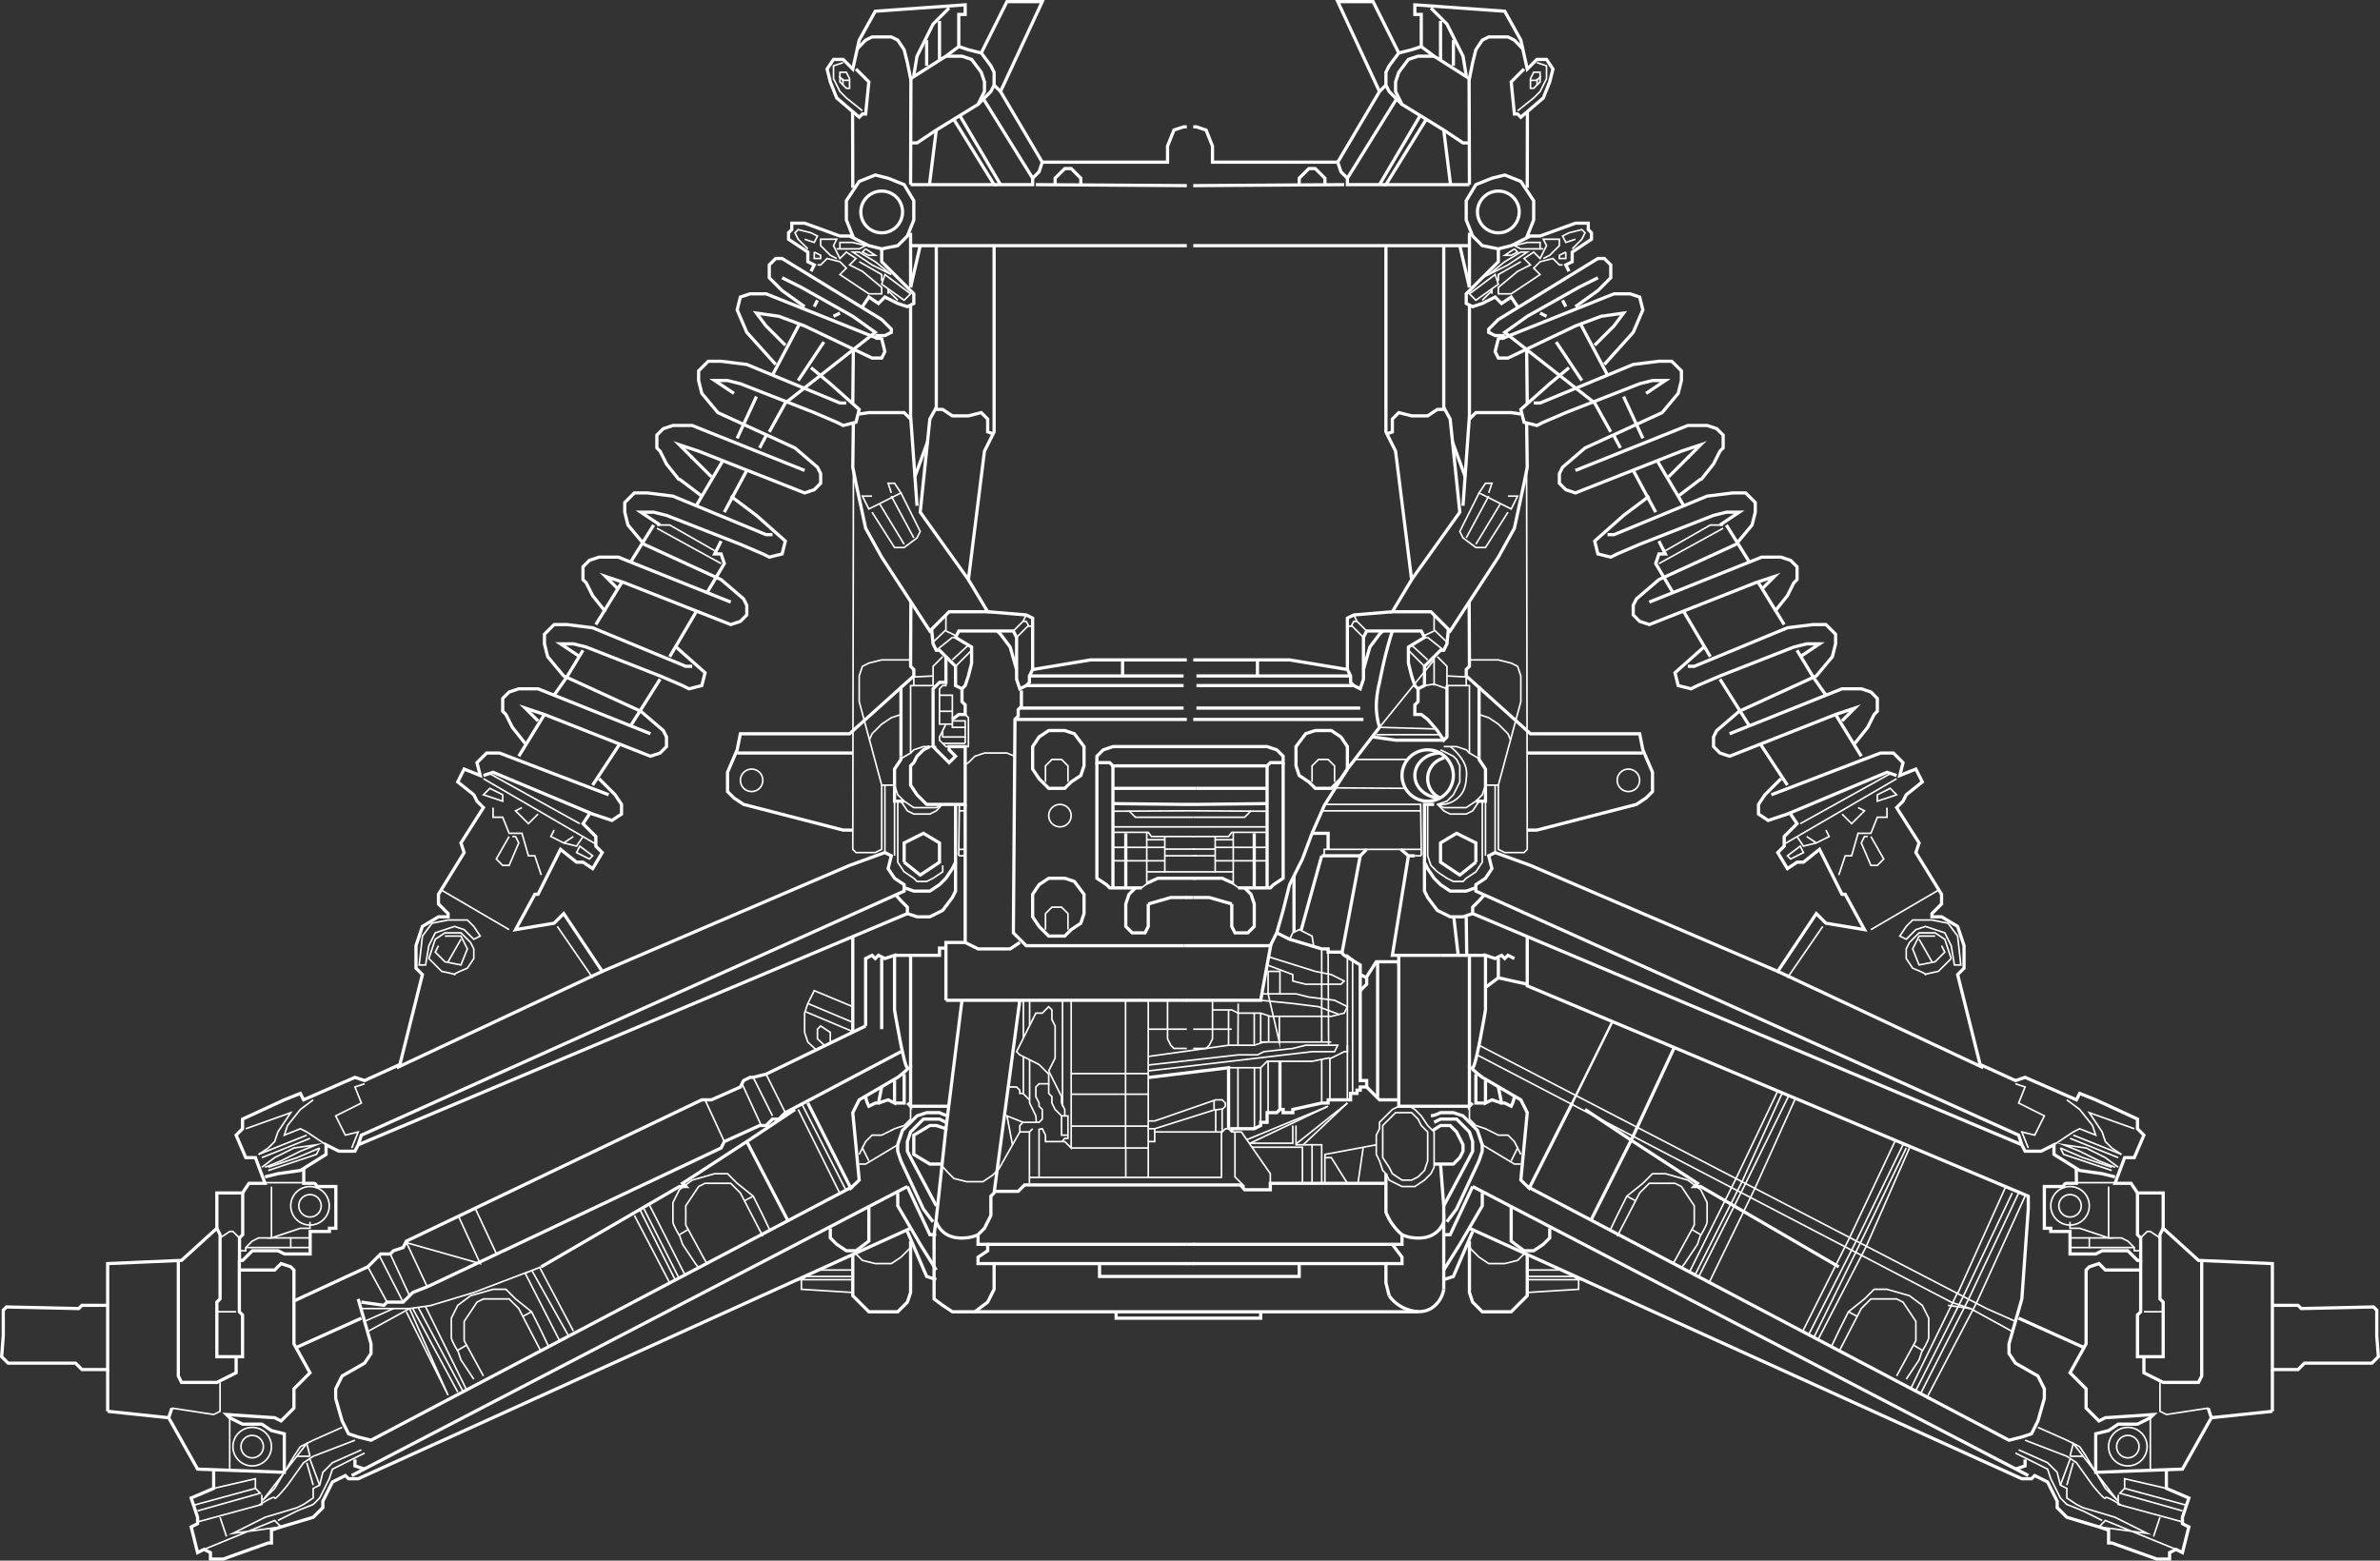 <svg xmlns="http://www.w3.org/2000/svg" viewBox="0 0 741.03 486"><rect x="0" y="0" width="741.03" height="486" fill="#333333" stroke="none"/><defs><style>.cls-1,.cls-2,.cls-3{fill:none;stroke:#fff;stroke-miterlimit:10;}.cls-2{stroke-width:0.5px;}.cls-3{stroke-width:0.75px;}</style></defs><title>independent suspension</title><g id="Слой_2" data-name="Слой 2"><g id="Слой_1-2" data-name="Слой 1"><polyline class="cls-1" points="189.52 247.5 155.52 234.5 151.52 234.5 149.52 236.5 148.52 237.5 149.52 241.5 144.52 239.5 142.52 243.5 147.52 247.5 148.52 249.5 150.52 251.5 143.52 262.5 144.52 265.5 136.52 278.5 136.52 281.5 139.52 284.5 139.52 285.5 136.52 285.5 131.52 288.5 129.52 294.5 129.52 301.5 131.52 303.5 124.52 331.5 113.52 336.5 110.52 335.5 94.52 342.5 93.52 340.5 88.52 342.5 75.52 348.5 75.52 351.5 73.52 353.5 76.52 360.5 79.52 360.5 82.52 368.5 77.52 368.5 75.52 371.5 67.52 371.5 67.52 382.5 56.52 392.5 33.52 393.5 33.52 406.5 25.52 406.5 24.52 407.5 2.02 407 1.02 408 1.02 416 0.52 422.5 2.52 424.5 23.52 424.5 25.52 426.5 33.52 426.5 33.52 406.5"/><polyline class="cls-1" points="150.52 241.5 153.52 240.5 184.52 253.5 190.52 255.5 193.52 253.5 193.52 250.5 191.52 247.5 186.52 242.5"/><polyline class="cls-1" points="163.52 231.5 159.52 226.5 157.52 222.5 156.52 221.5 156.52 217.5 158.52 215.5 161.52 214.5 163.52 214.5 167.52 214.5 172.52 216.5 202.52 228.5"/><polyline class="cls-1" points="167.52 224.5 165.52 222.5 163.52 220.5 169.52 222.5 202.52 235.5 205.52 234.5 207.52 232.5 207.52 229.5 206.52 227.5 199.52 221.5 175.52 210.5 170.52 204.5 169.52 200.5 169.52 197.5 172.52 194.5 176.52 194.5 184.52 195.5 213.52 207.5 215.52 207.5"/><polyline class="cls-1" points="180.52 204.5 174.52 200.5 178.52 200.5 182.52 201.5 205.52 210.5 212.52 213.5 214.52 214.5 218.52 213.5 219.52 209.5 210.52 201.5"/><polyline class="cls-1" points="188.52 190.5 184.52 185.5 182.52 181.5 181.52 180.5 181.52 176.5 183.52 174.5 186.52 173.5 188.52 173.5 192.52 173.5 197.52 175.5 227.52 187.5"/><polyline class="cls-1" points="192.52 183.5 190.52 181.5 188.52 179.5 194.52 181.5 227.52 194.5 230.52 193.5 232.52 191.5 232.52 188.5 231.52 186.5 224.52 180.5 200.52 169.5 195.52 163.5 194.52 159.5 194.52 156.5 197.52 153.5 201.52 153.5 209.52 154.5 238.52 166.5 240.52 166.5"/><polyline class="cls-1" points="205.52 163.5 199.52 159.5 203.52 159.5 207.52 160.5 230.52 169.5 237.52 172.5 239.52 173.5 243.52 172.5 244.52 168.5 235.52 160.5 227.52 154.5"/><polyline class="cls-1" points="211.52 149.5 207.52 144.5 205.52 140.5 204.52 139.5 204.52 135.5 206.52 133.5 209.52 132.5 211.52 132.5 215.52 132.5 220.52 134.5 250.52 146.5"/><polyline class="cls-1" points="215.52 142.5 213.52 140.5 211.52 138.5 217.52 140.5 250.52 153.5 253.52 152.5 255.52 150.5 255.52 147.5 254.52 145.5 247.52 139.5 223.52 128.5 218.52 122.5 217.52 118.5 217.52 115.5 220.52 112.5 224.52 112.5 232.52 113.5 261.52 125.5 263.52 125.5"/><polyline class="cls-1" points="228.52 122.5 222.52 118.5 226.52 118.5 230.52 119.5 253.52 128.5 260.52 131.5 262.52 132.5 266.52 131.5 267.52 127.5 258.52 119.5 252.52 114.5"/><line class="cls-1" x1="221.52" y1="148.5" x2="215.14" y2="142.13"/><line class="cls-1" x1="218.52" y1="154.5" x2="211.52" y2="149.19"/><polyline class="cls-1" points="241.52 113.5 232.52 103.5 229.52 96.5 230.52 92.5 233.52 91.5 238.52 91.5 273.52 105.5"/><polyline class="cls-1" points="244.52 107.5 238.52 101.5 235.52 97.5 242.52 98.5 250.52 101.5 271.52 111.5 274.52 111.5 275.52 109.5 274.52 105.5 272.37 105.04"/><polyline class="cls-1" points="250.52 95.5 243.52 90.5 239.52 86.5 239.52 82.5 241.52 80.5 243.52 80.5 274.52 99.5 277.52 102.5 277.52 103.5 275.52 104.5 272.52 104.5"/><polyline class="cls-1" points="252.52 84.5 253.52 82.5 251.52 81.5 251.52 79.5 251.52 78.5 245.52 74.5 245.52 72.5 246.52 71.5 246.52 69.5 250.52 69.5 261.52 73.5 265.52 73.5 263.52 68.5 263.52 62.5 267.52 56.5 272.52 54.5 276.52 55.5 281.52 57.5 284.52 62.5 284.52 68.5 282.52 73.5 279.52 76.5 274.52 77.5 270.52 76.5 264.52 73.5"/><polyline class="cls-1" points="274.52 77.5 274.52 81.5 281.52 88.5 284.52 91.5 284.52 94.5 282.52 95.5 279.52 94.5 275.52 92.5 273.52 94.5 270.52 92.5 268.52 95.5"/><line class="cls-1" x1="184.52" y1="244.5" x2="192.93" y2="231.72"/><line class="cls-1" x1="196.35" y1="226.03" x2="205.52" y2="211.5"/><line class="cls-1" x1="208.52" y1="204.5" x2="216.77" y2="190.5"/><polyline class="cls-1" points="220.15 184.55 225.52 175.5 224.52 172.5 222.52 172.5 224.52 168.5"/><line class="cls-1" x1="161.52" y1="235.5" x2="169.52" y2="222.5"/><polyline class="cls-1" points="172.52 216.5 176.43 210.92 181.52 202.5"/><line class="cls-1" x1="185.52" y1="194.5" x2="193.52" y2="181.5"/><line class="cls-1" x1="196.35" y1="175.03" x2="203.52" y2="163.5"/><line class="cls-1" x1="216.77" y1="157.5" x2="225.06" y2="143.47"/><line class="cls-1" x1="229.52" y1="136.5" x2="235.52" y2="123.5"/><line class="cls-1" x1="240.52" y1="116.81" x2="248.91" y2="100.9"/><line class="cls-1" x1="248.52" y1="118.5" x2="256.52" y2="106.5"/><line class="cls-2" x1="137.36" y1="277.13" x2="158.52" y2="289.5"/><polyline class="cls-2" points="153.52 251.5 153.52 254.5 156.52 254.5 158.52 259.5 162.52 259.5 164.52 266.5 166.52 266.5 168.52 272.5"/><line class="cls-2" x1="185.52" y1="262.86" x2="150.52" y2="242.5"/><line class="cls-2" x1="180.52" y1="256.5" x2="152.39" y2="240.88"/><polyline class="cls-2" points="162.52 251.5 160.52 252.5 164.52 256.5 167.52 253.5"/><polyline class="cls-2" points="172.52 258.5 171.52 260.5 175.52 262.5 178.52 260.5"/><polyline class="cls-2" points="181.52 260.53 179.52 263.5 175.52 262.5"/><polygon class="cls-2" points="180.52 263.5 179.52 265.5 183.52 267.5 184.52 266.5 180.52 263.5"/><polygon class="cls-2" points="152.52 245.5 150.52 247.5 156.52 249.5 156.52 247.5 152.52 245.5"/><polyline class="cls-2" points="158.52 260.5 154.52 267.5 156.52 269.5 158.52 269.5 161.52 262.5 160.52 260.5 159.52 260.5"/><polygon class="cls-2" points="130.52 300.5 132.52 300.5 133.52 294.5 135.52 290.5 138.52 289.5 141.52 288.5 144.52 289.5 147.52 292.5 149.52 291.5 147.52 288.5 145.52 286.5 139.52 286.5 134.52 287.5 131.52 291.5 130.52 300.5"/><path class="cls-2" d="M133.52,298.5l4,4s5,1,4,1,4-2,4-2l2-3v-3l-1-2-3-3h-5l-3,2-2,6"/><polyline class="cls-2" points="136.52 294.5 136.27 295 135.52 296.5 137.52 298.5 138.52 299.5 143.52 300.5 145.52 295.5 143.52 291.5 138.52 291.5"/><line class="cls-2" x1="143.52" y1="292.5" x2="139.52" y2="299.5"/><line class="cls-2" x1="173.52" y1="288.5" x2="184.52" y2="304.5"/><polyline class="cls-1" points="82.52 366.5 86.52 365.5 93.52 364.5 101.52 359.5 101.52 356.5 105.52 358.5 110.52 358.5 111.52 356.5 112.52 353.5 281.52 277.5 281.52 275.5 278.52 273.5 276.52 270.5 277.52 266.5 275.52 265.5 264.52 269.5 187.52 302.5 175.52 284.5 172.52 287.5 160.52 289.5 166.52 278.5 167.52 278.5 174.52 264.5 179.52 268.5 181.52 268.5 184.52 270.5 187.52 265.5 185.52 263.5 185.52 260.5 181.52 256.5 183.52 253.5"/><polyline class="cls-1" points="111.52 356.5 282.52 284.5 282.52 282.5 280.52 280.5 278.88 278.69"/><polyline class="cls-2" points="113.52 337.5 110.52 338.5 112.52 343.5 104.52 347.5 107.52 353.5 111.52 352.5 109.52 357.5"/><polyline class="cls-2" points="76.52 351.5 90.52 346.5 86.52 352.5 85.52 355.5 83.52 357.5 81.06 359.14 80.52 359.5"/><polyline class="cls-2" points="97.52 342.5 93.52 345.5 89.52 350.5 88.52 353.5 93.52 351.5 95.52 352.5 98.52 354.5 101.52 356.5"/><line class="cls-2" x1="95.52" y1="353.5" x2="80.52" y2="359.5"/><line class="cls-2" x1="96.52" y1="354.5" x2="81.52" y2="360.5"/><polyline class="cls-2" points="82.52 363.5 87.52 361.5 93.52 358.5 98.52 356.5 91.52 357.5 85.52 360.5 81.52 363.5"/><polyline class="cls-2" points="99.52 357.5 92.52 360.5 83.52 363.5"/><polyline class="cls-2" points="83.52 364.5 89.52 362.5 98.52 359.5 99.52 357.5"/><line class="cls-1" x1="225.52" y1="159.5" x2="232.52" y2="146.5"/><line class="cls-1" x1="236.52" y1="139.5" x2="238.66" y2="135.44"/><polyline class="cls-1" points="239.52 134.5 244.52 125.5 272.52 103.5 265.52 98.5 249.52 89.5 243.52 86.5"/><line class="cls-1" x1="253.52" y1="95.5" x2="254.52" y2="93.5"/><line class="cls-1" x1="259.52" y1="98.5" x2="261.52" y2="97.5"/><polyline class="cls-2" points="254.52 82.5 255.52 82.5 257.52 80.5 261.52 81.5 263.52 83.5 261.52 85.5 270.52 91.5 274.52 91.5 274.52 89.5 268.52 84.5 264.52 82.5 266.52 80.5 263.52 78.5 261.52 80.5 259.52 76.5 260.52 74.5 255.52 74.5 255.52 76.5 258.52 79.5 260.52 80.5"/><polyline class="cls-2" points="251.52 77.5 248.52 74.5 247.82 73.1 247.52 72.5 248.52 71.5 252.52 72.5 254.52 73.5 253.52 75.5 250.52 74.5"/><polyline class="cls-2" points="253.52 78.5 255.52 79.5 255.52 80.5 253.52 80.5 253.52 78.5"/><polyline class="cls-2" points="276.52 91.5 276.52 90.5 279.52 93.5"/><polygon class="cls-2" points="281.52 93.5 283.52 91.5 275.52 85.5 274.52 88.5 281.52 93.5"/><polyline class="cls-2" points="274.52 87.5 274.52 85.5 267.52 81.5"/><polygon class="cls-2" points="277.52 85.5 277.26 85.3 272.52 81.5 267.52 78.5 265.52 78.5 271.52 82.5 277.52 85.5"/><polyline class="cls-2" points="261.52 77.5 261.52 75.5 265.52 75.5 269.52 76.5 267.52 77.5 260.52 77.5"/><polyline class="cls-2" points="269.52 77.5 272.52 79.5 270.52 79.5 268.52 78.5 269.52 77.5"/><line class="cls-1" x1="123.52" y1="332.5" x2="187.52" y2="302.5"/><path class="cls-1" d="M94.57,363.84l0,4.66h3a1,1,0,0,1,1,1h6v13h-2v1h-6v7h-8l-2-1h-8l-3,3h-1v-7l1-1v-13"/><polyline class="cls-2" points="82.44 368.3 84.43 368.3 94.52 368.3"/><polyline class="cls-2" points="74.52 389.5 76.52 389.5 76.52 388.5 78.52 386.5 80.52 385.5 84.52 385.5 84.52 384.63 84.52 369.5"/><polyline class="cls-2" points="96.52 388.5 90.52 388.5 90.52 385.5 90.7 385.5 96.52 385.5"/><polyline class="cls-2" points="90.52 385.5 84.52 385.5 93.52 382.5 96.52 382.5 96.52 380.5"/><line class="cls-2" x1="90.52" y1="388.5" x2="76.52" y2="388.5"/><circle class="cls-2" cx="96.52" cy="375.5" r="3.5"/><circle class="cls-2" cx="96.52" cy="375.5" r="6"/><polyline class="cls-1" points="74.52 392.5 74.52 408.5 75.52 409.5 75.52 422.5 67.52 422.5 67.52 408.5 67.52 405.5 68.52 404.5 68.52 384.5 67.52 382.5"/><polyline class="cls-1" points="73.52 422.5 73.52 427.5 69.52 429.5 67.52 430.5 56.52 430.5 55.52 428.5 55.52 392.54"/><polyline class="cls-2" points="68.52 385.5 71.52 383.5 72.52 383.5 74.52 385.5"/><line class="cls-2" x1="67.52" y1="408.5" x2="73.52" y2="408.5"/><polyline class="cls-1" points="33.52 439.5 33.52 439.17 33.52 426.5"/><line class="cls-1" x1="52.52" y1="441.5" x2="53.52" y2="438.5"/><polyline class="cls-1" points="33.52 439.5 52.52 441.5 61.52 457.5 88.52 458.5 88.52 446.5 84.52 445.5 81.52 443.5 75.52 443.5 73.52 442.5 71.52 441.5 70.52 440.5 85.52 441.5 87.52 442.5 88.52 441.5 89.52 440.5 91.52 438.5 91.52 432.5 96.52 427.5 91.52 418.5 91.52 395.5 90.52 394.5 87.52 393.5 85.52 395.5 74.52 395.5"/><circle class="cls-2" cx="78.52" cy="450.5" r="3.5"/><circle class="cls-2" cx="78.52" cy="450.5" r="6"/><line class="cls-2" x1="71.52" y1="441.5" x2="71.52" y2="457.5"/><polyline class="cls-2" points="53.52 438.5 66.52 440.5 68.52 439.5 68.52 430.5"/><polyline class="cls-1" points="66.52 457.69 66.52 463.5 59.52 466.5 61.52 472.5 61.52 474.5 59.52 475.5 61.52 483.5 63.52 482.5 65.52 483.5 65.52 485.5 69.52 485.5 83.52 480.5 84.52 480.5 84.52 476.5 87.52 475.5 97.52 472.5 100.52 469.5 100.52 467.5 103.52 461.5 107.52 459.5 108.52 460.5 111.52 460.5 283.52 382.5"/><polyline class="cls-2" points="66.52 463.5 79.52 460.5 79.52 463.5 60.27 468.75"/><polyline class="cls-2" points="79.52 463.5 81.02 465 61.52 470.5"/><polyline class="cls-2" points="81.52 465.5 81.52 468.5 61.52 473.94"/><line class="cls-2" x1="68.52" y1="472.5" x2="70.52" y2="478.5"/><polyline class="cls-2" points="63.52 482.5 85.52 473.5 87.52 475.5 72.52 477.5 82.52 472.5 92.52 469.5 94.52 468.5 97.52 466.5 97.52 463.5 99.52 462.5 100.52 458.5 103.52 455.5 112.52 451.5"/><polyline class="cls-2" points="86.52 473.5 92.52 470.5 97.52 468.5 99.52 466.5 102.52 460.5 103.52 457.5 113.52 452.5"/><path class="cls-2" d="M80.6,468.75s4.92-3.25,4.92-2.25,4-4,4-4l5-7,3-2,13-5"/><polyline class="cls-2" points="106.52 444.5 97.52 448.5 93.52 450.5 91.52 453.5 85.52 463.5 81.77 467.25 92.71 453.12 95.52 449.5 96.52 453.5"/><line class="cls-2" x1="92.52" y1="453.5" x2="96.52" y2="453.5"/><line class="cls-2" x1="96.52" y1="454.44" x2="99.52" y2="462.5"/><line class="cls-2" x1="95.52" y1="455.5" x2="97.52" y2="462.5"/><polyline class="cls-1" points="111.52 404.5 115.52 418.5 115.52 421.5 113.52 424.5 106.52 428.5 104.52 432.5 104.52 435.5 106.52 442.5 108.52 446.5 111.52 447.5 115.52 448.5 265.52 369.5"/><line class="cls-1" x1="109.52" y1="459.5" x2="282.52" y2="369.5"/><polyline class="cls-1" points="110.52 454.5 110.52 456.5 113.52 457.5"/><polyline class="cls-1" points="91.52 405.13 114.52 394.5 117.52 391.5 118.52 390.5 121.52 390.5 122.52 389.5 125.52 388.5 126.52 386.5 218.52 342.5 221.52 342.5 230.52 338.5 231.52 336.5 233.52 335.5 234.52 335.5 238.52 334.5 269.52 319.5"/><line class="cls-1" x1="92.52" y1="419.5" x2="112.52" y2="410.5"/><polyline class="cls-1" points="112.52 405.5 119.52 406.5 120.52 405.5 125.52 405.5 127.52 403.5 128.52 402.5 133.52 400.5 224.52 357.5 225.52 355.5 236.52 350.5 238.52 350.5 240.52 348.5 242.52 348.5 244.52 346.5 280.52 327.5"/><line class="cls-2" x1="219.52" y1="342.5" x2="225.52" y2="355.5"/><line class="cls-2" x1="231.03" y1="337.47" x2="237.02" y2="350.5"/><line class="cls-2" x1="234.52" y1="335.5" x2="240.52" y2="347.5"/><line class="cls-2" x1="238.52" y1="334.5" x2="244.52" y2="346.5"/><line class="cls-2" x1="147.95" y1="376.25" x2="154.61" y2="390.53"/><polyline class="cls-2" points="142.75 378.73 149.52 393.5 126.58 387 133.01 400.7"/><line class="cls-2" x1="121.52" y1="390.5" x2="127.52" y2="403.5"/><line class="cls-2" x1="118.08" y1="390.94" x2="125.52" y2="405.5"/><line class="cls-2" x1="114.52" y1="394.5" x2="120.52" y2="405.5"/><line class="cls-2" x1="113.51" y1="411.49" x2="122.52" y2="407.5"/><line class="cls-2" x1="114.52" y1="414.63" x2="127.52" y2="407.5"/><polyline class="cls-2" points="126.52 408.5 139.52 434.5 127.52 407.5 112.52 407.5"/><line class="cls-2" x1="127.52" y1="407.5" x2="134.52" y2="406.5"/><line class="cls-2" x1="128.52" y1="407.5" x2="142.52" y2="433.5"/><line class="cls-2" x1="130.19" y1="407.12" x2="144.21" y2="433.39"/><line class="cls-2" x1="132.45" y1="406.8" x2="145.27" y2="432.83"/><polyline class="cls-2" points="134.27 406.5 147.52 402.5 168.52 394.5 163.52 396.5 174.26 417.56"/><line class="cls-2" x1="165.52" y1="395.5" x2="177.06" y2="416.09"/><line class="cls-2" x1="168.03" y1="394.69" x2="178.52" y2="414.5"/><polyline class="cls-1" points="168.52 394.5 211.52 369.5 213.52 369.5 212.52 368.5 232.52 355.5 247.52 345.5"/><polyline class="cls-2" points="150.52 428.5 144.52 417.5 144.52 411.5 146.52 408.5 148.52 405.5 150.52 404.5 154.52 404.5 158.52 404.5 161.52 407.5 168.52 421"/><path class="cls-2" d="M147.52,429.5l-4-6-.84-2.5s-2.16-3.5-2.16-4.5v-6l2-4,4-3,7-2h4l3,3,5,4,3,6,2.31,4.87"/><line class="cls-2" x1="145.27" y1="418.88" x2="142.52" y2="420.5"/><line class="cls-2" x1="162.78" y1="409.94" x2="165.52" y2="408.5"/><polyline class="cls-2" points="237.52 385 230.52 371.5 227.52 368.5 223.52 368.5 219.52 368.5 217.52 369.5 215.52 372.5 213.52 375.5 213.52 381.5 219.52 392.5 220.18 393.5"/><path class="cls-2" d="M239.83,383.37l-2.31-4.87-3-6-5-4-3-3h-4l-7,2-4,3-2,4v6c0,1,2.16,4.5,2.16,4.5l.84,2.5,4,6,1,1.27"/><line class="cls-2" x1="214.27" y1="382.88" x2="211.52" y2="384.5"/><line class="cls-2" x1="231.78" y1="373.94" x2="234.52" y2="372.5"/><line class="cls-2" x1="197.52" y1="378.5" x2="208.52" y2="399.5"/><line class="cls-2" x1="199.21" y1="376.65" x2="210.25" y2="398.61"/><line class="cls-2" x1="200.52" y1="376.5" x2="211.52" y2="398.25"/><line class="cls-2" x1="202.07" y1="374.99" x2="213.52" y2="397.5"/><line class="cls-1" x1="232.52" y1="355.5" x2="245.52" y2="380.5"/><line class="cls-2" x1="204.52" y1="164.5" x2="224.52" y2="175.5"/><polyline class="cls-2" points="222.52 171.5 208.52 163.5 204.52 163.5"/><circle class="cls-1" cx="274.52" cy="66" r="6.5"/><line class="cls-2" x1="248.52" y1="345.5" x2="261.49" y2="371.62"/><line class="cls-2" x1="249.52" y1="343.5" x2="263.39" y2="370.62"/><polyline class="cls-1" points="266.52 21.5 270.52 25.5 269.52 35.5 268.52 35.5 267.52 36.5 260.52 30.5 258.52 25.5 257.52 21.5 259.52 18.5 262.52 18.5 265.52 21.5 267.52 12.5 272.52 3.5 300.52 1.5 300.52 4.5 298.52 4.5 298.52 14.5 301.52 15.5 305.52 16.5 313.52 0.5 324.52 0.5 311.52 28.5 324.52 50.5 363.52 50.5 363.52 45.5 365.52 40.5 368.52 39.5 369.52 39.5"/><polyline class="cls-2" points="268.52 34.5 263.52 30.5 261.52 28.5 259.52 24.5 259.52 20.5 262.52 19.5"/><polygon class="cls-2" points="261.52 22.5 263.52 22.5 264.52 24.5 264.52 25.5 264.52 27.5 263.52 27.5 261.52 25.5 261.52 22.5"/><polyline class="cls-2" points="264.52 25 262.52 25 261.27 23.75"/><line class="cls-2" x1="262.45" y1="26.44" x2="262.45" y2="24.5"/><polyline class="cls-1" points="295.52 2.5 290.52 7.5 287.52 13.5 285.52 17.5 284.52 23.5"/><line class="cls-1" x1="292.52" y1="6.5" x2="292.52" y2="18.5"/><line class="cls-1" x1="288.52" y1="12.5" x2="288.52" y2="20.5"/><polyline class="cls-1" points="283.52 44.5 285.52 44.5 291.52 40.5 304.52 32.5 306.52 28.5 306.52 25.5 305.52 22.5 302.52 18.5 299.52 17.5 294.52 17.5"/><polyline class="cls-1" points="305.52 16.5 308.52 20.5 309.52 22.5 309.52 26.5 308.52 28.5 304.52 32.5"/><line class="cls-1" x1="309.52" y1="26.5" x2="311.52" y2="28.5"/><polyline class="cls-1" points="306.2 30.81 321.52 55.5 323.52 53.5 324.52 50.5"/><line class="cls-1" x1="298.85" y1="35.99" x2="311.52" y2="57.5"/><polyline class="cls-1" points="296.96 37.15 309.52 57.5 283.52 57.5"/><line class="cls-1" x1="291.52" y1="40.5" x2="289.39" y2="57.5"/><polyline class="cls-1" points="266.91 15.21 269.52 12.5 271.52 11.5 277.52 11.5 279.52 12.5 281.52 15.5 282.52 19.5 283.52 24.5 294.52 17.5 295.02 17.12 298.52 14.5"/><line class="cls-1" x1="283.52" y1="57.5" x2="283.62" y2="24.5"/><line class="cls-1" x1="265.52" y1="58.5" x2="265.46" y2="34.74"/><polyline class="cls-1" points="321.52 55.5 321.52 57.5 309.52 57.5"/><polyline class="cls-1" points="369.52 57.81 336.58 57.59 322.52 57.5"/><polyline class="cls-1" points="336.52 57.5 336.52 55.5 334.52 53.5 333.52 52.5 331.52 52.5 329.52 54.5 328.52 55.5 328.52 57.5"/><polyline class="cls-1" points="283.52 76.5 291.02 76.5 369.52 76.5"/><polyline class="cls-1" points="291.52 126.88 289.52 130.5 286.52 159.5 301.52 180.5 306.52 140.5 309.52 134.5 309.52 76.5"/><polyline class="cls-1" points="309.22 135.1 307.52 134.5 307.52 130.5 305.52 128.5 301.52 129.5 296.52 129.5 293.52 127.5 291.52 127.5 291.52 76.5"/><line class="cls-1" x1="283.52" y1="72.5" x2="283.52" y2="89.5"/><line class="cls-1" x1="286.52" y1="76.5" x2="283.52" y2="89.5"/><polyline class="cls-1" points="283.52 95 283.52 129.5 285.52 157.5"/><line class="cls-1" x1="288.78" y1="137.65" x2="284.87" y2="148.41"/><line class="cls-1" x1="265.7" y1="108.85" x2="265.52" y2="125.5"/><polyline class="cls-1" points="265.7 131.7 265.52 145.5 266.52 150.5 269.52 164.5 274.52 173.5 289.52 196.5 295.52 190.5 307.52 190.5 301.52 180.5"/><polyline class="cls-1" points="267.52 128.92 270.52 128.5 277.52 128.5 281.52 128.5 283.52 130.5"/><polyline class="cls-2" points="271.52 154.5 268.52 154.5 270.52 158.5 280.52 153.5 278.52 150.5 276.52 150.5 277.52 153.5"/><polyline class="cls-2" points="280.52 153.5 286.52 165.5 285.52 167.5 281.52 170.5 278.52 170.5 271.52 159.5"/><line class="cls-2" x1="281.52" y1="169.5" x2="273.85" y2="156.83"/><line class="cls-2" x1="284.52" y1="167.5" x2="277.52" y2="154.5"/><polyline class="cls-1" points="307.52 190.5 319.52 191.5 321.52 192.5 321.52 194.5 321.52 206.5 321.52 208.5 320.52 210.5 320.52 212.5 319.52 213.5 317.52 214.5 316.52 211.5 316.52 210.5 316.52 198.5 315.52 196.5 298.52 196.5 297.52 198.5 302.52 201.5 302.52 203.5 302.52 206.5 301.52 210.5 300.52 213.5 299.52 214.5 297.52 213.5 297.52 209.5 297.52 207.5 295.52 205.5 292.52 202.5 291.52 202.5 290.52 200.5 290.06 195.96"/><polyline class="cls-2" points="316.52 198.5 320.02 195 321.52 195"/><polyline class="cls-2" points="315.52 196.5 318.52 193.5 319.52 191.5"/><polyline class="cls-2" points="318.52 193.5 319.52 193.5 320.35 195"/><line class="cls-2" x1="297.52" y1="207.5" x2="302.52" y2="202.5"/><line class="cls-2" x1="296.52" y1="205.5" x2="301.51" y2="200.9"/><line class="cls-2" x1="291.52" y1="202.5" x2="296.52" y2="198.5"/><polyline class="cls-2" points="290.47 200.03 294.52 196.13 294.52 191.63"/><line class="cls-2" x1="296.52" y1="198.5" x2="297.52" y2="198.5"/><line class="cls-2" x1="294.52" y1="196.5" x2="297.76" y2="198.02"/><polyline class="cls-1" points="283.61 187.44 283.52 205.5 283.52 207.5 284.52 208.5 284.52 210.5 264.52 228.5 230.52 228.5 229.52 233.5 226.52 240.5 226.52 244.5 226.52 246.5 228.52 248.5 231.52 250.5 262.52 258.5 265.52 258.5"/><line class="cls-1" x1="265.52" y1="234.5" x2="229.52" y2="234.5"/><circle class="cls-2" cx="234.02" cy="243" r="3.5"/><polyline class="cls-2" points="283.52 205.5 274.52 205.5 270.52 206.5 268.52 207.5 267.52 210.5 267.52 218.5 270.87 230.95 274.52 244.5 278.52 244.5"/><polyline class="cls-2" points="280.52 222.5 277.52 223.5 274.52 225.5 271.52 228.5 270.71 230.38"/><line class="cls-1" x1="280.52" y1="235.5" x2="280.52" y2="213.68"/><polyline class="cls-1" points="278.52 244.5 278.52 240.5 278.52 239.5 280.52 236.5 280.52 235.5"/><polyline class="cls-2" points="284.52 210.81 290.52 210.5 290.52 207.5 293.52 204.5"/><polyline class="cls-2" points="284.52 210.5 284.52 213.04 284.52 213.5 290.52 213.5 290.52 210.5"/><polyline class="cls-2" points="280.52 236.25 283.52 234.5 283.52 213.5 284.52 213.5"/><polyline class="cls-2" points="291.52 232.5 287.52 232.5 284.52 233.5 283.52 234.5"/><polyline class="cls-2" points="278.52 244.5 279.52 247.5 281.52 249.5 284.52 251.5 288.52 251.5 291.52 251.5 293.52 250.5"/><polyline class="cls-1" points="278.52 244.5 278.52 249.5 281.52 249.5"/><polyline class="cls-2" points="280.52 249.5 282.52 252.5 284.52 253.5 289.52 253.5 291.52 252.5 293.28 250.62"/><polyline class="cls-1" points="294.52 204.5 294.52 212.5 292.52 212.5 290.52 214.5 290.52 231.5 290.52 232.5 295.52 237.5 297.52 235.5 295.52 233.5 295.52 232.5 300.52 232.5 300.52 250.5 289.52 250.5 288.52 250.5 287.52 249.5 285.52 247.5 283.52 244.5 283.52 238.5 284.52 237.5 285.52 235.5 287.52 233.5 289.52 232.5"/><polyline class="cls-2" points="294.52 212.5 294.52 213.5 293.52 213.5 292.52 214.5 292.52 225.5 296.52 225.5 296.52 216.5 292.52 216.5"/><line class="cls-2" x1="292.52" y1="221.5" x2="296.52" y2="221.5"/><polyline class="cls-1" points="299.52 214.5 299.52 218.5 300.52 219.5 300.52 222.5 298.52 222.5 296.52 224.04"/><polyline class="cls-2" points="300.52 222.5 301.52 223.5 301.52 232.5 300.52 232.5"/><polyline class="cls-2" points="294.52 225.5 293.52 227.5 292.52 229.5 292.52 230.5 294.52 232.5 295.72 232.5"/><polyline class="cls-2" points="296.52 224.5 300.52 224.5 300.52 225.5 300.52 226.5 296.52 226.5 296.52 225.5"/><polyline class="cls-2" points="300.52 226.5 300.52 229.5 293.52 229.5 293.52 227.71"/><line class="cls-2" x1="300.52" y1="231.5" x2="293.52" y2="231.5"/><line class="cls-2" x1="300.52" y1="229.5" x2="300.52" y2="231.5"/><polyline class="cls-2" points="274.52 244.5 274.52 264.5 272.52 265.5 266.52 265.5 265.52 264.5 265.72 146.5"/><line class="cls-2" x1="275.52" y1="244.5" x2="275.52" y2="265.5"/><line class="cls-2" x1="278.52" y1="249.5" x2="278.52" y2="266.5"/><polyline class="cls-2" points="279.52 249.5 279.52 266.5 279.52 268.5 281.52 271.5 284.52 273.5 285.52 274.5 288.52 274.5 290.52 273.5 293.52 271.5 293.52 269.5"/><polyline class="cls-1" points="281.52 276.42 284.52 277.5 289.52 277.5 292.52 275.5 294.52 273.5 296.52 270.5 297.52 268.5 297.52 265.5"/><polyline class="cls-1" points="282.52 284.5 285.52 285.5 289.52 285.5 293.52 283.5 296.52 279.5 297.52 277.5 297.52 268.5"/><polyline class="cls-1" points="281.52 268.5 286.52 272.5 292.52 268.5 292.52 262.5 287.52 259.5 281.52 262.5 281.52 268.5"/><polyline class="cls-1" points="300.52 250.5 300.52 293.5 304.52 295.5 314.52 295.5 317.52 293.5"/><polyline class="cls-2" points="298.7 250.5 298.52 264.5 298.52 266.5"/><line class="cls-2" x1="300.52" y1="266.5" x2="298.52" y2="266.5"/><line class="cls-2" x1="298.52" y1="264.5" x2="300.52" y2="264.5"/><line class="cls-2" x1="298.52" y1="252.5" x2="300.52" y2="252.5"/><polyline class="cls-1" points="318.02 215 318.02 220 317.02 221 317.02 223 316.02 224 315.52 290.5 319.52 294.5 368.52 294.5"/><polyline class="cls-1" points="321.52 208.5 339.52 205.5 369.52 205.5"/><line class="cls-1" x1="349.52" y1="205.5" x2="349.52" y2="210.5"/><line class="cls-1" x1="320.52" y1="210.5" x2="368.52" y2="210.5"/><line class="cls-1" x1="319.52" y1="213.5" x2="368.52" y2="213.5"/><line class="cls-1" x1="317.52" y1="220.5" x2="368.52" y2="220.5"/><line class="cls-1" x1="316.52" y1="224.04" x2="369.52" y2="224.04"/><polyline class="cls-2" points="315.93 235.5 313.52 234.5 306.52 234.5 303.52 235.5 301.52 237.5 300.52 238.04"/><polyline class="cls-1" points="316.52 208.5 314.52 201.5 311.52 197.5 310.52 196.5"/><polygon class="cls-1" points="321.52 232.5 323.52 229.5 326.52 227.5 331.52 227.5 334.52 228.5 337.52 232.5 337.52 238.5 336.52 241.5 333.52 243.5 331.52 245.5 326.52 245.5 323.52 242.5 321.52 239.5 321.52 232.5"/><polyline class="cls-2" points="325.52 243.5 325.52 238.5 327.52 236.5 330.52 236.5 332.52 238.5 332.52 243.5"/><polygon class="cls-1" points="321.52 278.5 323.52 275.5 326.52 273.5 331.52 273.5 334.52 274.5 337.52 278.5 337.52 284.5 336.52 287.5 333.52 289.5 331.52 291.5 326.52 291.5 323.52 288.5 321.52 285.5 321.52 278.5"/><polyline class="cls-2" points="325.52 289.5 325.52 284.5 327.52 282.5 330.52 282.5 332.52 284.5 332.52 289.5"/><circle class="cls-2" cx="330.02" cy="254" r="3.5"/><polygon class="cls-1" points="372.52 238.5 394.52 238.5 395.52 237.5 399.52 237.5 399.52 235.5 397.52 233.5 394.52 232.5 372.52 232.5 368.52 232.5 346.52 232.5 343.52 233.5 341.52 235.5 341.52 237.5 345.52 237.5 346.52 238.5 368.52 238.5 372.52 238.5"/><polyline class="cls-1" points="341.52 237.5 341.52 271.5 341.52 272.5 341.52 273.5 344.52 275.5 345.52 276.5 355.52 276.5"/><line class="cls-1" x1="346.52" y1="238.5" x2="346.52" y2="276.5"/><polyline class="cls-1" points="346.52 245.5 368.52 245.5 372.52 245.5"/><polyline class="cls-1" points="346.52 250.25 368.52 250.5 372.52 250.5 394.52 250.25"/><polyline class="cls-2" points="346.52 252.63 351.45 252.6 368.52 252.5 372.52 252.5 389.58 252.6 394.52 252.63"/><polyline class="cls-2" points="351.52 252.5 352.52 253.5 353.52 254.5 369.52 254.5 371.52 254.5"/><polyline class="cls-2" points="346.52 257.5 368.52 257.5 372.52 257.5 394.52 257.5"/><polyline class="cls-2" points="346.52 259.19 357.52 259.19 358.52 260.5 369.52 260.5 371.93 260.5"/><line class="cls-2" x1="357.05" y1="259.19" x2="357.05" y2="275.5"/><line class="cls-2" x1="355.36" y1="276.5" x2="357.05" y2="275.28"/><polyline class="cls-2" points="346.52 263.88 357.05 263.88 362.67 263.88"/><polyline class="cls-2" points="346.52 268.06 357.05 268.06 362.67 268.06"/><polyline class="cls-2" points="362.67 260.5 362.67 261.53 362.67 271.5 357.52 271.5 357.05 271.5"/><line class="cls-2" x1="357.05" y1="261.5" x2="362.52" y2="261.5"/><polyline class="cls-2" points="362.67 264.42 368.52 264.42 369.52 264.42 371.93 264.42"/><polyline class="cls-2" points="362.52 266.5 369.52 266.5 372.52 266.5"/><polyline class="cls-2" points="362.52 271.5 369.52 271.5 371.52 271.5 378.52 271.5"/><polyline class="cls-1" points="357.05 275.06 360.52 273.5 364.52 273.5 369.52 273.5 372.35 273.5"/><polyline class="cls-1" points="357.52 281.5 357.52 288.5 356.52 290.5 352.52 290.5 350.52 288.5 350.52 281.5 351.52 278.5 353.52 276.5"/><polyline class="cls-1" points="357.52 281.5 364.52 279.5 369.52 279.5"/><line class="cls-1" x1="350.52" y1="259.5" x2="350.52" y2="276.5"/><polyline class="cls-1" points="294.52 311.5 294.52 293.5 295.02 293.5 300.52 293.5"/><line class="cls-1" x1="294.52" y1="311.5" x2="369.52" y2="311.5"/><polyline class="cls-1" points="294.52 295.25 292.52 295.25 292.52 297.5 283.52 297.5 283.52 332.5"/><path class="cls-1" d="M269.52,319.5v-21l2-1,1,1,1-1,2,1,3-1v17s3,18,4,18-3,3-3,3l-12,7-2,4,2,21-2.63,2.5-13.37-26.5"/><polyline class="cls-1" points="283.52 297.5 281.52 297.5 278.52 297.5"/><line class="cls-1" x1="274.52" y1="298.5" x2="274.52" y2="320.5"/><path class="cls-1" d="M269.52,341.5a10.07,10.07,0,0,0,1,3l2-1h1l1-5"/><polyline class="cls-1" points="273.52 343.5 276.52 342.5 278.52 343.5 278.52 336.5"/><polyline class="cls-1" points="278.52 343.5 280.52 343.5 281.52 343.5 281.52 334.5"/><polyline class="cls-1" points="282.52 343.5 283.52 344.5 283.52 331.81"/><line class="cls-1" x1="295.52" y1="344.5" x2="283.52" y2="344.5"/><line class="cls-1" x1="297.52" y1="266" x2="297.52" y2="250.5"/><polyline class="cls-1" points="265.52 291.66 265.52 320.5 265.52 321.5"/><polyline class="cls-2" points="265.52 313.5 253.52 308.5 251.52 312.5 250.52 315.5 250.52 321.5 251.52 324.5 254.12 326.95"/><line class="cls-2" x1="251.52" y1="312.5" x2="265.52" y2="318.38"/><line class="cls-2" x1="250.68" y1="315" x2="265.52" y2="321.25"/><polyline class="cls-2" points="256.8 325.65 254.52 323.5 254.52 320.5 255.52 319.5 258.52 321.5 258.52 324.5"/><polyline class="cls-2" points="267.52 359.5 268.52 357.5 270.52 361.5"/><polyline class="cls-2" points="267.52 362.5 269.52 362.5 279.52 356.5"/><polyline class="cls-2" points="268.52 357.5 269.52 355.5 271.52 353.5 274.52 353.5 278.52 351.5 281.52 350.5 283.52 348.5 283.52 344.5"/><polyline class="cls-1" points="258.52 382.5 258.52 385.5 260.52 387.5 263.52 389.5 266.52 389.5 270.52 386.5 270.52 375.5"/><path class="cls-1" d="M295.52,347.5a10.07,10.07,0,0,1-3-1h-4l-3,1L281,352l-1.5,4.5v2l1,3,7,15,3,4"/><polyline class="cls-1" points="294.52 349.5 292.52 348.5 287.52 348.5 283.52 352.5 282.52 355.5 282.52 358.5 283.52 360.5 291.52 375.5"/><polyline class="cls-1" points="279.52 371.5 279.52 375.5 286.52 387.5 291.52 395.5"/><polyline class="cls-1" points="282.52 383.5 288.52 397.5 291.52 398.5"/><polyline class="cls-1" points="282.52 369.5 289.52 384.5 291.52 384.5"/><polyline class="cls-2" points="249.52 398.5 249.52 401.5 265.52 402.5 265.52 398.5 249.52 398.5 252.54 396.55"/><line class="cls-2" x1="265.52" y1="395.5" x2="255.52" y2="395.5"/><line class="cls-2" x1="265.52" y1="397.5" x2="251.07" y2="397.5"/><polyline class="cls-1" points="265.52 390.5 265.52 403.5 270.52 408.5 276.52 408.5 279.52 408.5 282.52 405.5 283.52 402.5 283.52 386.5"/><polyline class="cls-2" points="266.52 390.5 268.52 392.5 272.52 393.5 277.52 393.5 280.52 391.5 283.52 388.5"/><polyline class="cls-1" points="299.52 311.5 294.52 351.5 291.52 350.5 289.52 350.5 284.52 353.5 284.52 359.5 289.52 362.5 293.52 362.5"/><polyline class="cls-1" points="294.52 351.5 293.25 363.35 291.52 379.5 291.38 380.48 290.83 384.5 290.83 404.5 293.52 406.5 296.52 408.5 303.52 408.5 307.52 405.5 309.52 401.5 309.52 393.5 304.52 393.5 304.52 391.5 307.52 389.5 307.52 387.5 304.52 387.5 304.52 384.5 306.52 382.5 308.52 378.5 308.52 372.5 309.52 371.5 317.52 311.5"/><path class="cls-1" d="M291.52,380.5a7.69,7.69,0,0,0,2,3c2.49,2.3,5.81,2.08,7,2a11.45,11.45,0,0,0,4-1"/><polyline class="cls-2" points="293.28 363.07 295.02 365 297.02 367 301.02 368 306.02 368 309.02 366 311.02 364 317.52 352.5 317.52 350.5 318.52 349.5 323.52 349.5 324.52 348.5 324.52 345.5 323.52 344.5 323.52 343.5 322.52 341.5 322.52 338.5 323.52 337.5 326.52 337.5 326.52 334.5 324.52 332.5 323.52 331.5 317.52 328.5 316.52 327.5 322.52 315.5 324.52 315.5 326.52 313.5 327.52 314.5 327.52 317.5 328.52 319.5 328.52 322.5 328.52 324.5 328.52 329.5 327.52 331.5 326.65 333.23 326.52 333.5"/><polyline class="cls-1" points="310.02 371 317.02 371 319.02 369 319.95 369 369.52 369 386.52 369"/><line class="cls-1" x1="309.52" y1="393.5" x2="369.52" y2="393.5"/><line class="cls-1" x1="307.52" y1="387.5" x2="369.52" y2="387.5"/><polyline class="cls-2" points="317.52 352.5 320.52 352.5 320.52 355.5 320.52 368.5"/><line class="cls-2" x1="321.52" y1="351.5" x2="320.52" y2="352.5"/><line class="cls-2" x1="323.52" y1="351.5" x2="323.52" y2="366.5"/><polyline class="cls-2" points="320.52 366.66 369.52 366.66 380.52 366.66"/><polyline class="cls-2" points="323.52 351.66 324.52 351.5 325.52 353.5 325.52 353.5 325.52 355.5 330.8 355.5 331.52 355.5 333.52 357.5 333.52 311.5"/><polyline class="cls-2" points="330.67 355.5 331.52 354.5 332.52 354.5 332.52 353.41 332.52 347.5 330.52 347.5 330.52 353.5 332.52 353.5"/><line class="cls-2" x1="318.64" y1="311.5" x2="318.64" y2="323.25"/><line class="cls-2" x1="320.58" y1="311.5" x2="320.58" y2="319.26"/><line class="cls-2" x1="318.64" y1="329.06" x2="318.64" y2="340.5"/><polyline class="cls-2" points="320.58 330.03 320.58 343.5 322.52 347.5 322.66 349.5"/><line class="cls-2" x1="318.52" y1="340.5" x2="320.52" y2="342.5"/><polyline class="cls-2" points="318.52 340.5 317.52 340.5 317.52 339.5 316.52 338.5 313.95 338.5"/><polyline class="cls-2" points="315.25 356.51 313.52 347.5 313.52 347.5 318.52 349.5"/><polyline class="cls-2" points="330.52 347.5 328.52 345.5 327.52 343.5 327.52 341.5 326.52 340.5 326.52 337.5"/><polyline class="cls-2" points="326.52 333.5 330.52 341.5 330.52 343.5 331.52 345.5 331.52 347.5"/><line class="cls-2" x1="330.83" y1="311.5" x2="330.83" y2="344.5"/><polyline class="cls-2" points="333.52 357.5 357.52 357.5 357.52 311.5"/><line class="cls-2" x1="333.52" y1="350.69" x2="357.52" y2="350.69"/><line class="cls-2" x1="333.52" y1="340.75" x2="357.52" y2="340.75"/><line class="cls-2" x1="333.52" y1="334.33" x2="357.52" y2="334.33"/><line class="cls-2" x1="350.45" y1="311.5" x2="350.45" y2="357.5"/><line class="cls-2" x1="357.52" y1="320.5" x2="369.52" y2="320.5"/><polyline class="cls-2" points="363.52 311.5 363.52 323.5 364.52 325.5 365.52 326.5 369.52 326.5"/><line class="cls-2" x1="350.52" y1="357.5" x2="350.52" y2="366.5"/><line class="cls-2" x1="357.52" y1="366.66" x2="357.52" y2="357.5"/><polyline class="cls-2" points="357.52 349.08 359.52 349.08 378.52 342.5 380.52 342.5 381.52 343.5 381.52 344.5 380.52 345.5 380.52 352.5"/><polyline class="cls-2" points="357.52 351.5 359.52 351.5 378.52 345.5"/><polyline class="cls-2" points="357.52 355.5 359.52 355.5 359.52 351.5"/><polyline class="cls-1" points="551.52 247.5 585.52 234.5 589.52 234.5 591.52 236.5 592.52 237.5 591.52 241.5 596.52 239.5 598.52 243.5 593.52 247.5 592.52 249.5 590.52 251.5 597.52 262.5 596.52 265.5 604.52 278.5 604.52 281.5 601.52 284.5 601.52 285.5 604.52 285.5 609.52 288.5 611.52 294.5 611.52 301.5 609.52 303.5 616.52 331.5 627.52 336.5 630.52 335.5 646.52 342.5 647.52 340.5 652.52 342.5 665.52 348.5 665.52 351.5 667.52 353.5 664.52 360.5 661.52 360.5 658.52 368.5 663.52 368.5 665.52 371.5 673.52 371.5 673.52 382.5 684.52 392.5 707.52 393.5 707.52 406.5 715.52 406.5 716.52 407.5 739.02 407 740.02 408 740.02 416 740.52 422.5 738.52 424.5 717.52 424.5 715.52 426.5 707.52 426.5 707.52 406.5"/><polyline class="cls-1" points="590.52 241.5 587.52 240.5 556.52 253.5 550.52 255.5 547.52 253.5 547.52 250.5 549.52 247.5 554.52 242.5"/><polyline class="cls-1" points="577.52 231.5 581.52 226.5 583.52 222.5 584.52 221.5 584.52 217.5 582.52 215.5 579.52 214.5 577.52 214.5 573.52 214.5 568.52 216.5 538.52 228.5"/><polyline class="cls-1" points="573.52 224.5 575.52 222.5 577.52 220.5 571.52 222.5 538.52 235.5 535.52 234.5 533.52 232.5 533.52 229.5 534.52 227.5 541.52 221.5 565.52 210.5 570.52 204.5 571.52 200.5 571.52 197.5 568.52 194.5 564.52 194.5 556.52 195.5 527.52 207.5 525.52 207.5"/><polyline class="cls-1" points="560.52 204.5 566.52 200.5 562.52 200.5 558.52 201.5 535.52 210.5 528.52 213.5 526.52 214.5 522.52 213.5 521.52 209.5 530.52 201.5"/><polyline class="cls-1" points="552.52 190.5 556.52 185.5 558.52 181.5 559.52 180.5 559.52 176.5 557.52 174.5 554.52 173.5 552.52 173.5 548.52 173.5 543.52 175.5 513.52 187.5"/><polyline class="cls-1" points="548.52 183.5 550.52 181.5 552.52 179.5 546.52 181.5 513.52 194.5 510.52 193.5 508.52 191.5 508.52 188.5 509.52 186.5 516.52 180.5 540.52 169.5 545.52 163.5 546.52 159.5 546.52 156.5 543.52 153.5 539.52 153.5 531.52 154.5 502.52 166.5 500.52 166.5"/><polyline class="cls-1" points="535.52 163.5 541.52 159.5 537.52 159.5 533.52 160.5 510.52 169.5 503.52 172.5 501.52 173.5 497.52 172.5 496.52 168.5 505.52 160.5 513.52 154.5"/><polyline class="cls-1" points="529.52 149.5 533.52 144.5 535.52 140.5 536.52 139.5 536.52 135.5 534.52 133.5 531.52 132.5 529.52 132.5 525.52 132.5 520.52 134.5 490.52 146.5"/><polyline class="cls-1" points="525.52 142.5 527.52 140.5 529.52 138.5 523.52 140.5 490.52 153.5 487.52 152.5 485.52 150.5 485.52 147.5 486.52 145.5 493.52 139.5 517.52 128.5 522.52 122.5 523.52 118.5 523.52 115.5 520.52 112.5 516.52 112.5 508.52 113.5 479.52 125.5 477.52 125.5"/><polyline class="cls-1" points="512.52 122.5 518.52 118.5 514.52 118.5 510.52 119.5 487.52 128.5 480.52 131.5 478.52 132.5 474.52 131.5 473.52 127.5 482.52 119.5 488.52 114.5"/><line class="cls-1" x1="519.52" y1="148.5" x2="525.89" y2="142.13"/><line class="cls-1" x1="522.52" y1="154.5" x2="529.52" y2="149.19"/><polyline class="cls-1" points="499.52 113.5 508.52 103.5 511.52 96.5 510.52 92.5 507.52 91.5 502.52 91.5 467.52 105.5"/><polyline class="cls-1" points="496.52 107.5 502.52 101.5 505.52 97.5 498.52 98.5 490.52 101.5 469.52 111.5 466.52 111.5 465.52 109.5 466.52 105.5 468.66 105.04"/><polyline class="cls-1" points="490.52 95.5 497.52 90.5 501.52 86.5 501.52 82.5 499.52 80.5 497.52 80.5 466.52 99.5 463.52 102.5 463.52 103.5 465.52 104.5 468.52 104.5"/><polyline class="cls-1" points="488.52 84.5 487.52 82.5 489.52 81.5 489.52 79.5 489.52 78.5 495.52 74.5 495.52 72.5 494.52 71.5 494.52 69.5 490.52 69.5 479.52 73.5 475.52 73.5 477.52 68.5 477.52 62.5 473.52 56.5 468.52 54.5 464.52 55.5 459.52 57.5 456.52 62.5 456.52 68.5 458.52 73.5 461.52 76.5 466.52 77.5 470.52 76.5 476.52 73.5"/><polyline class="cls-1" points="466.52 77.5 466.52 81.5 459.52 88.5 456.52 91.5 456.52 94.5 458.52 95.5 461.52 94.5 465.52 92.5 467.52 94.5 470.52 92.5 472.52 95.5"/><line class="cls-1" x1="556.52" y1="244.5" x2="548.11" y2="231.72"/><line class="cls-1" x1="544.68" y1="226.03" x2="535.52" y2="211.5"/><line class="cls-1" x1="532.52" y1="204.5" x2="524.27" y2="190.5"/><polyline class="cls-1" points="520.89 184.55 515.52 175.5 516.52 172.5 518.52 172.5 516.52 168.5"/><line class="cls-1" x1="579.52" y1="235.5" x2="571.52" y2="222.5"/><polyline class="cls-1" points="568.52 216.5 564.6 210.92 559.52 202.5"/><line class="cls-1" x1="555.52" y1="194.5" x2="547.52" y2="181.5"/><line class="cls-1" x1="544.68" y1="175.03" x2="537.52" y2="163.5"/><line class="cls-1" x1="524.27" y1="157.5" x2="515.97" y2="143.47"/><line class="cls-1" x1="511.52" y1="136.5" x2="505.52" y2="123.5"/><line class="cls-1" x1="500.52" y1="116.81" x2="492.12" y2="100.9"/><line class="cls-1" x1="492.52" y1="118.5" x2="484.52" y2="106.5"/><line class="cls-2" x1="603.67" y1="277.13" x2="582.52" y2="289.5"/><polyline class="cls-2" points="587.52 251.5 587.52 254.5 584.52 254.5 582.52 259.5 578.52 259.5 576.52 266.5 574.52 266.5 572.52 272.5"/><line class="cls-2" x1="555.52" y1="262.86" x2="590.52" y2="242.5"/><line class="cls-2" x1="560.52" y1="256.5" x2="588.64" y2="240.88"/><polyline class="cls-2" points="578.52 251.5 580.52 252.5 576.52 256.5 573.52 253.5"/><polyline class="cls-2" points="568.52 258.5 569.52 260.5 565.52 262.5 562.52 260.5"/><polyline class="cls-2" points="559.52 260.53 561.52 263.5 565.52 262.5"/><polygon class="cls-2" points="560.52 263.5 561.52 265.5 557.52 267.5 556.52 266.5 560.52 263.5"/><polygon class="cls-2" points="588.52 245.5 590.52 247.5 584.52 249.5 584.52 247.5 588.52 245.5"/><polyline class="cls-2" points="582.52 260.5 586.52 267.5 584.52 269.5 582.52 269.5 579.52 262.5 580.52 260.5 581.52 260.5"/><polygon class="cls-2" points="610.52 300.5 608.52 300.5 607.52 294.5 605.52 290.5 602.52 289.5 599.52 288.5 596.52 289.5 593.52 292.5 591.52 291.5 593.52 288.5 595.52 286.5 601.52 286.5 606.52 287.5 609.52 291.5 610.52 300.5"/><path class="cls-2" d="M607.52,298.5l-4,4s-5,1-4,1-4-2-4-2l-2-3v-3l1-2,3-3h5l3,2,2,6"/><polyline class="cls-2" points="604.52 294.5 604.77 295 605.52 296.5 603.52 298.5 602.52 299.5 597.52 300.5 595.52 295.5 597.52 291.5 602.52 291.5"/><line class="cls-2" x1="597.52" y1="292.5" x2="601.52" y2="299.5"/><line class="cls-2" x1="567.52" y1="288.5" x2="556.52" y2="304.5"/><polyline class="cls-1" points="658.52 366.5 654.52 365.5 647.52 364.5 639.52 359.5 639.52 356.5 635.52 358.5 630.52 358.5 629.52 356.5 628.52 353.5 459.52 277.5 459.52 275.5 462.52 273.5 464.52 270.5 463.52 266.5 465.52 265.5 476.52 269.5 553.52 302.5 565.52 284.5 568.52 287.5 580.52 289.5 574.52 278.5 573.52 278.5 566.52 264.5 561.52 268.5 559.52 268.5 556.52 270.5 553.52 265.5 555.52 263.5 555.52 260.5 559.52 256.5 557.52 253.5"/><polyline class="cls-1" points="629.52 356.5 458.52 284.5 458.52 282.5 460.52 280.5 462.16 278.69"/><polyline class="cls-2" points="627.52 337.5 630.52 338.5 628.52 343.5 636.52 347.5 633.52 353.5 629.52 352.5 631.52 357.5"/><polyline class="cls-2" points="664.52 351.5 650.52 346.5 654.52 352.5 655.52 355.5 657.52 357.5 659.98 359.14 660.52 359.5"/><polyline class="cls-2" points="643.52 342.5 647.52 345.5 651.52 350.5 652.52 353.5 647.52 351.5 645.52 352.5 642.52 354.5 639.52 356.5"/><line class="cls-2" x1="645.52" y1="353.5" x2="660.52" y2="359.5"/><line class="cls-2" x1="644.52" y1="354.5" x2="659.52" y2="360.5"/><polyline class="cls-2" points="658.52 363.5 653.52 361.5 647.52 358.5 642.52 356.5 649.52 357.5 655.52 360.5 659.52 363.5"/><polyline class="cls-2" points="641.52 357.5 648.52 360.5 657.52 363.5"/><polyline class="cls-2" points="657.52 364.5 651.52 362.5 642.52 359.5 641.52 357.5"/><line class="cls-1" x1="515.52" y1="159.5" x2="508.52" y2="146.5"/><line class="cls-1" x1="504.52" y1="139.5" x2="502.37" y2="135.44"/><polyline class="cls-1" points="501.52 134.5 496.52 125.5 468.52 103.5 475.52 98.5 491.52 89.5 497.52 86.5"/><line class="cls-1" x1="487.52" y1="95.5" x2="486.52" y2="93.5"/><line class="cls-1" x1="481.52" y1="98.5" x2="479.52" y2="97.5"/><polyline class="cls-2" points="486.52 82.5 485.52 82.5 483.52 80.5 479.52 81.5 477.52 83.5 479.52 85.5 470.52 91.5 466.52 91.5 466.52 89.5 472.52 84.5 476.52 82.5 474.52 80.5 477.52 78.5 479.52 80.5 481.52 76.5 480.52 74.5 485.52 74.5 485.52 76.5 482.52 79.5 480.52 80.5"/><polyline class="cls-2" points="489.52 77.5 492.52 74.5 493.22 73.1 493.52 72.5 492.52 71.5 488.52 72.5 486.52 73.5 487.52 75.5 490.52 74.5"/><polyline class="cls-2" points="487.52 78.5 485.52 79.5 485.52 80.5 487.52 80.5 487.52 78.5"/><polyline class="cls-2" points="464.52 91.5 464.52 90.5 461.52 93.5"/><polygon class="cls-2" points="459.52 93.5 457.52 91.5 465.52 85.5 466.52 88.5 459.52 93.5"/><polyline class="cls-2" points="466.52 87.5 466.52 85.5 473.52 81.5"/><polygon class="cls-2" points="463.52 85.5 463.77 85.3 468.52 81.5 473.52 78.5 475.52 78.5 469.52 82.5 463.52 85.5"/><polyline class="cls-2" points="479.52 77.5 479.52 75.5 475.52 75.5 471.52 76.5 473.52 77.5 480.52 77.5"/><polyline class="cls-2" points="471.52 77.5 468.52 79.5 470.52 79.5 472.52 78.5 471.52 77.5"/><line class="cls-1" x1="617.52" y1="332.5" x2="553.52" y2="302.5"/><path class="cls-1" d="M646.46,363.84l.06,4.66h-3a1,1,0,0,0-1,1h-6v13h2v1h6v7h8l2-1h8l3,3h1v-7l-1-1v-13"/><polyline class="cls-2" points="658.59 368.3 656.6 368.3 646.52 368.3"/><polyline class="cls-2" points="666.52 389.5 664.52 389.5 664.52 388.5 662.52 386.5 660.52 385.5 656.52 385.5 656.52 384.63 656.52 369.5"/><polyline class="cls-2" points="644.52 388.5 650.52 388.5 650.52 385.5 650.33 385.5 644.52 385.5"/><polyline class="cls-2" points="650.52 385.5 656.52 385.5 647.52 382.5 644.52 382.5 644.52 380.5"/><line class="cls-2" x1="650.52" y1="388.5" x2="664.52" y2="388.5"/><circle class="cls-2" cx="644.52" cy="375.5" r="3.5"/><circle class="cls-2" cx="644.52" cy="375.5" r="6"/><polyline class="cls-1" points="666.52 392.5 666.52 408.5 665.52 409.5 665.52 422.5 673.52 422.5 673.52 408.5 673.52 405.5 672.52 404.5 672.52 384.5 673.52 382.5"/><polyline class="cls-1" points="667.52 422.5 667.52 427.5 671.52 429.5 673.52 430.5 684.52 430.5 685.52 428.5 685.52 392.54"/><polyline class="cls-2" points="672.52 385.5 669.52 383.5 668.52 383.5 666.52 385.5"/><line class="cls-2" x1="673.52" y1="408.5" x2="667.52" y2="408.5"/><polyline class="cls-1" points="707.52 439.5 707.52 439.17 707.52 426.5"/><line class="cls-1" x1="688.52" y1="441.5" x2="687.52" y2="438.5"/><polyline class="cls-1" points="707.52 439.5 688.52 441.5 679.52 457.5 652.52 458.5 652.52 446.5 656.52 445.5 659.52 443.5 665.52 443.5 667.52 442.5 669.52 441.5 670.52 440.5 655.52 441.5 653.52 442.5 652.52 441.5 651.52 440.5 649.52 438.5 649.52 432.5 644.52 427.5 649.52 418.5 649.52 395.5 650.52 394.5 653.52 393.5 655.52 395.5 666.52 395.5"/><circle class="cls-2" cx="662.52" cy="450.5" r="3.5"/><circle class="cls-2" cx="662.52" cy="450.5" r="6"/><line class="cls-2" x1="669.52" y1="441.5" x2="669.52" y2="457.5"/><polyline class="cls-2" points="687.52 438.5 674.52 440.5 672.52 439.5 672.52 430.5"/><polyline class="cls-1" points="674.51 457.69 674.52 463.5 681.52 466.5 679.52 472.5 679.52 474.5 681.52 475.5 679.52 483.5 677.52 482.5 675.52 483.5 675.52 485.5 671.52 485.5 657.52 480.5 656.52 480.5 656.52 476.5 653.52 475.5 643.52 472.5 640.52 469.5 640.52 467.5 637.52 461.5 633.52 459.5 632.52 460.5 629.52 460.5 457.52 382.5"/><polyline class="cls-2" points="674.52 463.5 661.52 460.5 661.52 463.5 680.77 468.75"/><polyline class="cls-2" points="661.52 463.5 660.02 465 679.52 470.5"/><polyline class="cls-2" points="659.52 465.5 659.52 468.5 679.52 473.94"/><line class="cls-2" x1="672.52" y1="472.5" x2="670.52" y2="478.5"/><polyline class="cls-2" points="677.52 482.5 655.52 473.5 653.52 475.5 668.52 477.5 658.52 472.5 648.52 469.5 646.52 468.5 643.52 466.5 643.52 463.5 641.52 462.5 640.52 458.5 637.52 455.5 628.52 451.5"/><polyline class="cls-2" points="654.52 473.5 648.52 470.5 643.52 468.5 641.52 466.5 638.52 460.5 637.52 457.5 627.52 452.5"/><path class="cls-2" d="M660.44,468.75s-4.92-3.25-4.92-2.25-4-4-4-4l-5-7-3-2-13-5"/><polyline class="cls-2" points="634.52 444.5 643.52 448.5 647.52 450.5 649.52 453.5 655.52 463.5 659.27 467.25 648.32 453.12 645.52 449.5 644.52 453.5"/><line class="cls-2" x1="648.52" y1="453.5" x2="644.52" y2="453.5"/><line class="cls-2" x1="644.52" y1="454.44" x2="641.52" y2="462.5"/><line class="cls-2" x1="645.52" y1="455.5" x2="643.52" y2="462.5"/><polyline class="cls-1" points="475.52 369.5 625.52 448.5 629.52 447.5 632.52 446.5 634.52 442.5 636.52 435.5 636.52 432.5 634.52 428.5 627.52 424.5 625.52 421.5 625.52 418.5 629.52 404.5 631.52 376.5 631.52 372.5 475.52 307 475.52 306.49 475.52 291.66"/><line class="cls-1" x1="631.52" y1="459.5" x2="458.52" y2="369.5"/><polyline class="cls-1" points="630.52 454.5 630.52 456.5 627.52 457.5"/><line class="cls-1" x1="648.52" y1="419.5" x2="628.52" y2="410.5"/><line class="cls-2" x1="627.52" y1="411.49" x2="618.52" y2="407.5"/><line class="cls-2" x1="626.52" y1="414.63" x2="613.52" y2="407.5"/><line class="cls-2" x1="613.52" y1="407.5" x2="606.52" y2="406.5"/><polyline class="cls-1" points="572.52 394.5 529.52 369.5 527.52 369.5 528.52 368.5 508.52 355.5 493.52 345.5"/><polyline class="cls-2" points="590.52 428.5 596.52 417.5 596.52 411.5 594.52 408.5 592.52 405.5 590.52 404.5 586.52 404.5 582.52 404.5 579.52 407.5 572.52 421"/><path class="cls-2" d="M593.52,429.5l4-6,.83-2.5s2.17-3.5,2.17-4.5v-6l-2-4-4-3-7-2h-4l-3,3-5,4-3,6-2.32,4.87"/><line class="cls-2" x1="595.77" y1="418.88" x2="598.52" y2="420.5"/><line class="cls-2" x1="578.25" y1="409.94" x2="575.52" y2="408.5"/><polyline class="cls-2" points="503.52 385 510.52 371.5 513.52 368.5 517.52 368.5 521.52 368.5 523.52 369.5 525.52 372.5 527.52 375.5 527.52 381.5 521.52 392.5 520.85 393.5"/><path class="cls-2" d="M501.2,383.37l2.32-4.87,3-6,5-4,3-3h4l7,2,4,3,2,4v6c0,1-2.17,4.5-2.17,4.5l-.83,2.5-4,6-1,1.27"/><line class="cls-2" x1="526.77" y1="382.88" x2="529.52" y2="384.5"/><line class="cls-2" x1="509.25" y1="373.94" x2="506.52" y2="372.5"/><line class="cls-2" x1="536.52" y1="164.5" x2="516.52" y2="175.5"/><polyline class="cls-2" points="518.52 171.5 532.52 163.5 536.52 163.5"/><circle class="cls-1" cx="466.52" cy="66" r="6.5"/><polyline class="cls-1" points="474.52 21.5 470.52 25.5 471.52 35.5 472.52 35.5 473.52 36.5 480.52 30.5 482.52 25.5 483.52 21.5 481.52 18.5 478.52 18.5 475.52 21.5 473.52 12.5 468.52 3.5 440.52 1.5 440.52 4.5 442.52 4.5 442.52 14.5 439.52 15.5 435.52 16.5 427.52 0.5 416.52 0.5 429.52 28.5 416.52 50.5 377.52 50.5 377.52 45.5 375.52 40.5 372.52 39.5 371.52 39.5"/><polyline class="cls-2" points="472.52 34.5 477.52 30.5 479.52 28.5 481.52 24.5 481.52 20.5 478.52 19.5"/><polygon class="cls-2" points="479.52 22.5 477.52 22.5 476.52 24.5 476.52 25.5 476.52 27.5 477.52 27.5 479.52 25.5 479.52 22.5"/><polyline class="cls-2" points="476.52 25 478.52 25 479.77 23.75"/><line class="cls-2" x1="478.58" y1="26.44" x2="478.58" y2="24.5"/><polyline class="cls-1" points="445.52 2.5 450.52 7.5 453.52 13.5 455.52 17.5 456.52 23.5"/><line class="cls-1" x1="448.52" y1="6.5" x2="448.52" y2="18.5"/><line class="cls-1" x1="452.52" y1="12.5" x2="452.52" y2="20.5"/><polyline class="cls-1" points="457.52 44.5 455.52 44.5 449.52 40.5 436.52 32.5 434.52 28.5 434.52 25.5 435.52 22.5 438.52 18.5 441.52 17.5 446.52 17.5"/><polyline class="cls-1" points="435.52 16.5 432.52 20.5 431.52 22.5 431.52 26.5 432.52 28.5 436.52 32.5"/><line class="cls-1" x1="431.52" y1="26.5" x2="429.52" y2="28.5"/><polyline class="cls-1" points="434.83 30.81 419.52 55.5 417.52 53.5 416.52 50.5"/><line class="cls-1" x1="442.19" y1="35.99" x2="429.52" y2="57.5"/><polyline class="cls-1" points="444.08 37.15 431.52 57.5 457.52 57.5"/><line class="cls-1" x1="449.52" y1="40.5" x2="451.64" y2="57.5"/><polyline class="cls-1" points="474.12 15.21 471.52 12.5 469.52 11.5 463.52 11.5 461.52 12.5 459.52 15.5 458.52 19.5 457.52 24.5 446.52 17.5 446.01 17.12 442.52 14.5"/><line class="cls-1" x1="457.52" y1="57.5" x2="457.41" y2="24.5"/><line class="cls-1" x1="475.52" y1="58.5" x2="475.57" y2="34.74"/><polyline class="cls-1" points="419.52 55.5 419.52 57.5 431.52 57.5"/><polyline class="cls-1" points="371.52 57.81 404.45 57.59 418.52 57.5"/><polyline class="cls-1" points="404.52 57.5 404.52 55.5 406.52 53.5 407.52 52.5 409.52 52.5 411.52 54.5 412.52 55.5 412.52 57.5"/><polyline class="cls-1" points="457.52 76.5 450.02 76.5 371.52 76.5"/><polyline class="cls-1" points="449.52 126.88 451.52 130.5 454.52 159.5 439.52 180.5 434.52 140.5 431.52 134.5 431.52 76.5"/><polyline class="cls-1" points="431.82 135.1 433.52 134.5 433.52 130.5 435.52 128.5 439.52 129.5 444.52 129.5 447.52 127.5 449.52 127.5 449.52 76.5"/><line class="cls-1" x1="457.52" y1="72.5" x2="457.52" y2="89.5"/><line class="cls-1" x1="454.52" y1="76.5" x2="457.52" y2="89.5"/><polyline class="cls-1" points="457.52 95 457.52 129.5 455.52 157.5"/><line class="cls-1" x1="452.26" y1="137.65" x2="456.17" y2="148.41"/><line class="cls-1" x1="475.33" y1="108.85" x2="475.52" y2="125.5"/><polyline class="cls-1" points="475.33 131.7 475.52 145.5 474.52 150.5 471.52 164.5 466.52 173.5 451.52 196.5 445.52 190.5 433.52 190.5 439.52 180.5"/><polyline class="cls-1" points="473.52 128.92 470.52 128.5 463.52 128.5 459.52 128.5 457.52 130.5"/><polyline class="cls-2" points="469.52 154.5 472.52 154.5 470.52 158.5 460.52 153.5 462.52 150.5 464.52 150.5 463.52 153.5"/><polyline class="cls-2" points="460.52 153.5 454.52 165.5 455.52 167.5 459.52 170.5 462.52 170.5 469.52 159.5"/><line class="cls-2" x1="459.52" y1="169.5" x2="467.18" y2="156.83"/><line class="cls-2" x1="456.52" y1="167.5" x2="463.52" y2="154.5"/><polyline class="cls-1" points="433.52 190.5 421.52 191.5 419.52 192.5 419.52 194.5 419.52 206.5 419.52 208.5 420.52 210.5 420.52 212.5 421.52 213.5 423.52 214.5 424.52 211.5 424.52 210.5 424.52 198.5 425.52 196.5 442.52 196.5 443.52 198.5 438.52 201.5 438.52 203.5 438.52 206.5 439.52 210.5 440.52 213.5 441.52 214.5 443.52 213.5 443.52 209.5 443.52 207.5 445.52 205.5 448.52 202.5 449.52 202.5 450.52 200.5 450.97 195.96"/><polyline class="cls-2" points="424.52 198.5 421.02 195 419.52 195"/><polyline class="cls-2" points="425.52 196.5 422.52 193.5 421.52 191.5"/><polyline class="cls-2" points="422.52 193.5 421.52 193.5 420.68 195"/><line class="cls-2" x1="443.52" y1="207.5" x2="438.52" y2="202.5"/><line class="cls-2" x1="444.52" y1="205.5" x2="439.52" y2="200.9"/><line class="cls-2" x1="449.52" y1="202.5" x2="444.52" y2="198.5"/><polyline class="cls-2" points="450.56 200.03 446.52 196.13 446.52 191.63"/><line class="cls-2" x1="444.52" y1="198.5" x2="443.52" y2="198.5"/><line class="cls-2" x1="446.52" y1="196.5" x2="443.27" y2="198.02"/><polyline class="cls-1" points="457.43 187.44 457.52 205.5 457.52 207.5 456.52 208.5 456.52 210.5 476.52 228.5 510.52 228.5 511.52 233.5 514.52 240.5 514.52 244.5 514.52 246.5 512.52 248.5 509.52 250.5 478.52 258.5 475.52 258.5"/><line class="cls-1" x1="475.52" y1="234.5" x2="511.52" y2="234.5"/><circle class="cls-2" cx="507.02" cy="243" r="3.5"/><polyline class="cls-2" points="457.52 205.5 466.52 205.5 470.52 206.5 472.52 207.5 473.52 210.5 473.52 218.5 470.17 230.95 466.52 244.5 462.52 244.5"/><polyline class="cls-2" points="460.52 222.5 463.52 223.5 466.52 225.5 469.52 228.5 470.32 230.38"/><line class="cls-1" x1="460.52" y1="235.5" x2="460.52" y2="213.68"/><polyline class="cls-1" points="462.52 244.5 462.52 240.5 462.52 239.5 460.52 236.5 460.52 235.5"/><polyline class="cls-2" points="456.52 210.81 450.52 210.5 450.52 207.5 447.52 204.5"/><polyline class="cls-2" points="456.52 210.5 456.52 213.04 456.52 213.5 450.52 213.5 450.52 210.5"/><polyline class="cls-2" points="460.52 236.25 457.52 234.5 457.52 213.5 456.52 213.5"/><polyline class="cls-2" points="449.52 232.5 453.52 232.5 456.52 233.5 457.52 234.5"/><polyline class="cls-2" points="462.52 244.5 461.52 247.5 459.52 249.5 456.52 251.5 452.52 251.5 449.52 251.5 447.52 250.5"/><polyline class="cls-1" points="462.52 244.5 462.52 249.5 459.52 249.5"/><polyline class="cls-2" points="460.52 249.5 458.52 252.5 456.52 253.5 451.52 253.5 449.52 252.5 447.75 250.62"/><polyline class="cls-1" points="441.52 214.5 441.52 218.5 440.52 219.5 440.52 222.5 442.52 222.5 444.52 224.04 447.52 227.5 449.52 230.5 450.52 229.5 450.52 213.5"/><polyline class="cls-2" points="466.52 244.5 466.52 264.5 468.52 265.5 474.52 265.5 475.52 264.5 475.32 146.5"/><line class="cls-2" x1="465.52" y1="244.5" x2="465.52" y2="265.5"/><line class="cls-2" x1="462.52" y1="249.5" x2="462.52" y2="266.5"/><polyline class="cls-2" points="461.52 249.5 461.52 266.5 461.52 268.5 459.52 271.5 456.52 273.5 455.52 274.5 452.52 274.5 450.52 273.5 447.52 271.5"/><polyline class="cls-1" points="459.52 276.42 456.52 277.5 451.52 277.5 448.52 275.5 446.52 273.5 444.52 270.5 443.52 268.5 443.52 265.5"/><polyline class="cls-1" points="458.52 284.5 455.52 285.5 451.52 285.5 447.52 283.5 444.52 279.5 443.52 277.5 443.52 268.5"/><polyline class="cls-1" points="459.52 268.5 454.52 272.5 448.52 268.5 448.52 262.5 453.52 259.5 459.52 262.5 459.52 268.5"/><line class="cls-2" x1="440.52" y1="266.5" x2="442.52" y2="266.5"/><polyline class="cls-1" points="419.52 208.5 401.52 205.5 371.52 205.5"/><line class="cls-1" x1="391.52" y1="205.5" x2="391.52" y2="210.5"/><line class="cls-1" x1="420.52" y1="210.5" x2="372.52" y2="210.5"/><line class="cls-1" x1="421.52" y1="213.5" x2="372.52" y2="213.5"/><line class="cls-1" x1="423.52" y1="220.5" x2="372.52" y2="220.5"/><line class="cls-1" x1="424.52" y1="224.04" x2="371.52" y2="224.04"/><polyline class="cls-1" points="424.52 208.5 426.52 201.5 429.52 197.5 430.52 196.5"/><polygon class="cls-1" points="419.52 232.5 417.52 229.5 414.52 227.5 409.52 227.5 406.52 228.5 403.52 232.5 403.52 238.5 404.52 241.5 407.52 243.5 409.52 245.5 414.52 245.5 417.52 242.5 419.52 239.5 419.52 232.5"/><polyline class="cls-2" points="415.52 243.5 415.52 238.5 413.52 236.5 410.52 236.5 408.52 238.5 408.52 243.5"/><polyline class="cls-1" points="399.52 237.5 399.52 271.5 399.52 272.5 399.52 273.5 396.52 275.5 395.52 276.5 385.52 276.5"/><line class="cls-1" x1="394.52" y1="238.5" x2="394.52" y2="276.5"/><line class="cls-1" x1="372.52" y1="245.5" x2="394.52" y2="245.5"/><polyline class="cls-2" points="389.52 252.5 388.52 253.5 387.52 254.5 371.52 254.5"/><polyline class="cls-2" points="394.52 259.19 383.52 259.19 382.52 260.5 371.52 260.5"/><line class="cls-2" x1="383.98" y1="259.19" x2="383.98" y2="275.5"/><line class="cls-2" x1="385.67" y1="276.5" x2="383.98" y2="275.28"/><polyline class="cls-2" points="394.52 263.88 383.99 263.88 378.36 263.88"/><polyline class="cls-2" points="394.52 268.06 383.99 268.06 378.36 268.06"/><polyline class="cls-2" points="378.36 260.5 378.36 261.53 378.36 271.5 383.52 271.5 383.99 271.5"/><line class="cls-2" x1="383.98" y1="261.5" x2="378.52" y2="261.5"/><polyline class="cls-2" points="378.36 264.42 372.52 264.42 371.52 264.42"/><line class="cls-2" x1="378.52" y1="266.5" x2="371.52" y2="266.5"/><polyline class="cls-1" points="383.99 275.06 380.52 273.5 376.52 273.5 371.52 273.5"/><polyline class="cls-1" points="383.52 281.5 383.52 288.5 384.52 290.5 388.52 290.5 390.52 288.5 390.52 281.5 389.52 278.5 387.52 276.5"/><polyline class="cls-1" points="383.52 281.5 376.52 279.5 371.52 279.5"/><line class="cls-1" x1="390.52" y1="259.5" x2="390.52" y2="276.5"/><polyline class="cls-1" points="448.52 297.5 457.52 297.5 457.52 332.5"/><path class="cls-1" d="M471.52,298.5l-2-1-1,1-1-1-2,1-3-1v17s-3,18-4,18,3,3,3,3l12,7,2,4-2,21,2.62,2.5,13.38-26.5"/><polyline class="cls-1" points="457.52 297.5 459.52 297.5 462.52 297.5"/><line class="cls-1" x1="466.52" y1="298.5" x2="466.52" y2="305"/><path class="cls-1" d="M471.52,341.5a10.07,10.07,0,0,1-1,3l-2-1h-1l-1-5"/><polyline class="cls-1" points="467.52 343.5 464.52 342.5 462.52 343.5 462.52 336.5"/><polyline class="cls-1" points="462.52 343.5 460.52 343.5 459.52 343.5 459.52 334.5"/><polyline class="cls-1" points="458.52 343.5 457.52 344.5 457.52 331.81"/><polyline class="cls-1" points="457.52 344.5 445.52 344.5 435.52 344.5 435.52 342.5"/><polyline class="cls-1" points="443.52 266 443.52 250.5 446.52 250.5"/><polyline class="cls-2" points="473.52 359.5 472.52 357.5 470.52 361.5"/><polyline class="cls-2" points="473.52 362.5 471.52 362.5 461.52 356.5"/><polyline class="cls-2" points="472.52 357.5 471.52 355.5 469.52 353.5 466.52 353.5 462.52 351.5 459.52 350.5 457.52 348.5 457.52 344.5"/><polyline class="cls-1" points="482.52 382.5 482.52 385.5 480.52 387.5 477.52 389.5 474.52 389.5 470.52 386.5 470.52 375.5"/><path class="cls-1" d="M445.52,347.5a10.07,10.07,0,0,0,3-1h4l3,1L460,352l1.5,4.5v2l-1,3-7,15-3,4"/><polyline class="cls-1" points="446.52 349.5 448.52 348.5 453.52 348.5 457.52 352.5 458.52 355.5 458.52 358.5 457.52 360.5 449.52 375.5"/><polyline class="cls-1" points="461.52 371.5 461.52 375.5 454.52 387.5 449.52 395.5"/><polyline class="cls-1" points="458.52 383.5 452.52 397.5 449.52 398.5"/><polyline class="cls-1" points="458.52 369.5 451.52 384.5 449.52 384.5"/><polyline class="cls-2" points="491.52 398.5 491.52 401.5 475.52 402.5 475.52 398.5 491.52 398.5 488.49 396.55"/><line class="cls-2" x1="475.52" y1="395.5" x2="485.52" y2="395.5"/><line class="cls-2" x1="475.52" y1="397.5" x2="489.97" y2="397.5"/><polyline class="cls-1" points="475.52 390.5 475.52 403.5 470.52 408.5 464.52 408.5 461.52 408.5 458.52 405.5 457.52 402.5 457.52 386.5"/><polyline class="cls-2" points="474.52 390.5 472.52 392.5 468.52 393.5 463.52 393.5 460.52 391.5 457.52 388.5"/><polyline class="cls-1" points="371.52 393.5 431.52 393.5 431.52 399.5 432.52 403.5"/><line class="cls-1" x1="433.52" y1="387.5" x2="371.52" y2="387.5"/><line class="cls-2" x1="383.52" y1="320.5" x2="371.52" y2="320.5"/><polyline class="cls-2" points="377.52 311.5 377.52 323.5 376.52 325.5 375.52 326.5 371.52 326.5"/><path class="cls-1" d="M432.52,403.5a11.35,11.35,0,0,0,5,4c1.18.48,4.68,1.89,8,0a8.75,8.75,0,0,0,4-6"/><polyline class="cls-1" points="448.52 362.5 449.52 375.5 449.52 380.5"/><polyline class="cls-1" points="431.52 393.5 436.52 393.5 436.52 391.5 433.52 387.5"/><path class="cls-1" d="M433.33,387.5h3.19v-3a11.4,11.4,0,0,0,4,1c1.18.08,4.5.3,7-2a7.93,7.93,0,0,0,2-3v21"/><path class="cls-1" d="M436.52,384.5a17.73,17.73,0,0,1-5-7v-12"/><polyline class="cls-1" points="386.27 369 387.52 370.5 395.52 370.5 395.52 368.5 431.52 368.5"/><polyline class="cls-2" points="395.52 368.5 395.52 365.5 386.52 352.5 383.52 352.5 382.52 351.5 381.52 351.5 380.52 352.5 359.52 352.5"/><line class="cls-2" x1="380.31" y1="366.51" x2="380.31" y2="352.5"/><polyline class="cls-2" points="384.52 352.5 384.52 366.5 387.52 369.5"/><line class="cls-2" x1="378.52" y1="345.5" x2="378.52" y2="352.5"/><line class="cls-2" x1="378.01" y1="342.67" x2="378.01" y2="345.66"/><line class="cls-2" x1="378.14" y1="345.66" x2="380.69" y2="345.33"/><line class="cls-1" x1="369.18" y1="279.5" x2="371.52" y2="279.5"/><polyline class="cls-1" points="427.52 229.5 434.52 230.5 449.52 230.5"/><line class="cls-2" x1="448.37" y1="228.78" x2="428.52" y2="228.78"/><polyline class="cls-2" points="447.08 227 429.52 226.5 446.52 205.5 446.52 213.5"/><polyline class="cls-2" points="443.52 213.5 446.52 213.04 450.52 214.5"/><path class="cls-1" d="M433.52,196.5c-.85,2.68-1.5,5.05-2,7-.36,1.37-1.13,4.66-2,9a34,34,0,0,0-1,7,23.77,23.77,0,0,0,1,7l-10,13-7.15,11.27-3.85,8.73-3,8-4,8-2,8-2,7-2,4"/><line class="cls-1" x1="368.52" y1="294.5" x2="395.52" y2="294.5"/><polyline class="cls-1" points="369.18 311.5 392.52 311.5 395.7 294.13"/><circle class="cls-1" cx="444.52" cy="241.5" r="8"/><path class="cls-1" d="M448.52,234.5c-4.42,0-8,3.13-8,7s3.58,7,8,7"/><path class="cls-1" d="M448.49,248.55a6.61,6.61,0,0,1,.21-12.21,8.48,8.48,0,0,1,1-.39"/><path class="cls-2" d="M448.52,233.5l2,1,2,1,1,1,1,2v5l-1,2-1,2-2,2-3,1a8.24,8.24,0,0,0,5-1,8.07,8.07,0,0,0,3-3,9.92,9.92,0,0,0,1-4,9.73,9.73,0,0,0,0-3,9.52,9.52,0,0,0-2-4,14.93,14.93,0,0,0-3-3"/><polyline class="cls-2" points="388.94 356.01 402.52 356.01 402.52 350.5"/><polyline class="cls-2" points="403.52 350.5 403.52 356.5 408.52 356.5 408.52 368.5"/><polyline class="cls-2" points="389.81 357.26 405.52 357.26 405.52 368.5"/><polyline class="cls-2" points="411.52 368.5 411.52 360 411.52 356.5 408.52 356.5"/><polyline class="cls-2" points="412.52 359.5 412.52 360.38 412.52 368.5 412.52 359.5 428.52 356.5 428.52 359.5 429.52 361.5 430.52 364.5 431.52 365.5 432.52 367.5 434.52 368.5 436.52 369.5 440.52 369.5 443.52 367.5 445.52 365.5 446.52 363.5 446.52 359.5 446.52 356.5 446.52 352.5 445.81 351.8 444.52 350.5 442.52 347.5 440.52 345.5 438.93 344.5 435.52 344.5 433.52 345.5 431.52 347.5 429.52 349.5 429.52 351.5 428.52 353.5 428.52 356.5"/><polyline class="cls-2" points="412.52 360.5 414.52 360.5 419.52 368.5"/><line class="cls-2" x1="424.46" y1="357.26" x2="422.81" y2="368.5"/><line class="cls-2" x1="388.19" y1="354.92" x2="413.52" y2="344.5"/><line class="cls-2" x1="389.22" y1="356.01" x2="413.11" y2="344.67"/><line class="cls-2" x1="403.52" y1="356.25" x2="419.52" y2="343.5"/><line class="cls-2" x1="405.77" y1="356.5" x2="419.52" y2="343.5"/><polyline class="cls-1" points="383.52 352.5 383.52 351.5 390.52 351.5 392.52 350.5 392.52 349.5 394.52 349.5 394.52 346.5 397.52 346.5 398.52 345.5 399.52 345.5 399.52 346.5 402.52 346.5 402.52 345.5 411.52 343.5 413.52 343.5 413.52 342.5 419.52 342.5 420.52 342.5 420.52 340.5 422.52 340.5 422.52 339.5 423.52 339.5 423.52 338.5 425.52 338.5 425.52 336.5 423.52 336.5 423.52 300.5 418.52 297.5 417.52 296.5 413.52 296.5 413.52 295.5 411.52 295.5 401.52 292.5 400.85 292.17 397.52 290.5"/><polyline class="cls-1" points="357.52 335.56 382.52 332.5 382.52 351.5"/><polyline class="cls-2" points="419.52 325.5 419.52 327.5 418.52 327.5 414.52 329.5 413.52 329.5 408.52 330.5 394.52 330.5 392.52 332.5 385.7 332.5 382.52 332.5"/><line class="cls-2" x1="385.45" y1="351.5" x2="385.45" y2="332.5"/><line class="cls-2" x1="390.58" y1="332.5" x2="390.58" y2="351.34"/><line class="cls-2" x1="392.52" y1="332.5" x2="392.52" y2="349.5"/><line class="cls-2" x1="394.83" y1="330.5" x2="394.83" y2="346.5"/><line class="cls-1" x1="398.52" y1="330.5" x2="398.52" y2="345.49"/><line class="cls-2" x1="411.52" y1="329.9" x2="411.52" y2="343.5"/><polyline class="cls-2" points="414.08 329.5 414.08 342.5 419.52 342.5 419.52 297.5 421.14 298.75 423.52 300.79"/><line class="cls-2" x1="421.14" y1="340.5" x2="421.14" y2="298.5"/><polyline class="cls-2" points="409.05 294.76 408.52 291.5 406.52 290.5 404.52 289.5 402.52 290.5 401.52 292.5"/><polyline class="cls-2" points="357.52 333.5 408.52 327.5 415.52 327.5 416.52 325.5 406.52 325.5 402.52 326.5 393.52 327.5 391.52 328.5 385.52 328.5 357.52 331.67"/><polyline class="cls-2" points="357.52 329 382.52 325.5 390.52 325.5 393.52 324.5 414.52 324.5"/><line class="cls-2" x1="413.67" y1="325.5" x2="413.52" y2="296.5"/><line class="cls-2" x1="411.52" y1="324.5" x2="411.52" y2="295.5"/><polyline class="cls-2" points="377.52 314.5 383.52 314.5 385.52 315.5 392.52 315.5 395.52 316.5 399.52 316.5 401.52 316.5 414.52 316.5 418.52 315.5 419.52 313.5 415.52 311.5 407.52 310.5 403.52 309.5 399.83 309.5 392.88 309.5"/><polyline class="cls-2" points="392.52 311.5 402.52 312.5 410.52 313.5 416.9 315.9"/><line class="cls-2" x1="385.52" y1="312.5" x2="385.45" y2="325.5"/><line class="cls-2" x1="382.52" y1="314.5" x2="382.52" y2="325.5"/><line class="cls-2" x1="390.52" y1="315.5" x2="390.52" y2="325.5"/><polyline class="cls-2" points="392.52 315.5 392.52 324.5 394.52 324.5"/><line class="cls-2" x1="395" y1="316.33" x2="395" y2="324.5"/><polyline class="cls-2" points="398.33 316.5 398.33 324.5 394.83 309.5 394.83 307.53 394.83 307.27 394.83 302.5 398.52 302.5 398.52 307.08 398.52 309.5 398.52 307.5"/><polyline class="cls-2" points="395 297.96 409.52 302.5 414.52 303.5 418.52 305.5 417.52 306.5 406.52 306.5 402.52 305.5 402.52 303.5 394.52 300.5"/><line class="cls-1" x1="411.52" y1="266.5" x2="405.09" y2="289.79"/><polyline class="cls-1" points="411.52 266.5 423.52 266.5 417.83 296.81"/><line class="cls-1" x1="402.89" y1="272.75" x2="402.89" y2="290.31"/><polyline class="cls-1" points="408.52 259.5 413.52 259.5 413.52 264.5"/><polyline class="cls-2" points="412.3 266.5 412.3 264.5 440.52 264.5 442.52 264.5"/><line class="cls-1" x1="423.52" y1="266.5" x2="425.52" y2="264.5"/><line class="cls-1" x1="423.52" y1="303.5" x2="425.52" y2="304.5"/><polyline class="cls-1" points="425.52 304.5 425.52 306.5 424.52 307.5 423.52 308.5"/><polyline class="cls-1" points="425.37 304.43 428.52 299.5 434.52 299.5 435.52 299.5 435.52 342.5 429.52 342.5 425.52 338.5"/><polyline class="cls-1" points="435.52 300.75 435.52 297.5 448.52 297.5"/><line class="cls-1" x1="428.93" y1="299.5" x2="428.93" y2="341.5"/><polyline class="cls-1" points="436.17 264.5 438.52 266.5 440.52 266.5"/><polyline class="cls-1" points="435.67 297.5 433.52 297.5 438.52 266.5"/><line class="cls-1" x1="452.64" y1="285.5" x2="454.02" y2="297.5"/><line class="cls-1" x1="456.52" y1="285.5" x2="456.68" y2="297.5"/><polyline class="cls-2" points="411.74 252.5 440.52 252.5 440.67 252.5 442.52 252.5"/><polyline class="cls-2" points="412.52 250.5 442.33 250.5 442.52 264.5 442.52 266.5"/><line class="cls-2" x1="415.81" y1="245.35" x2="437.52" y2="245.5"/><line class="cls-2" x1="421.52" y1="236.5" x2="438.52" y2="236.5"/><polyline class="cls-2" points="444.52 250.5 444.52 266.5 445.52 269.5 447.52 271.5"/><polygon class="cls-2" points="434.52 346.5 439.52 346.5 441.52 348.5 442.52 350.5 444.52 352.5 444.52 355.5 444.52 361.5 443.52 364.5 441.52 366.5 439.52 367.5 436.52 367.5 433.52 365.5 432.52 363.5 430.52 360.5 430.52 353.5 430.52 350.5 432.52 348.5 434.52 346.5"/><polyline class="cls-1" points="446.08 352.06 448.52 350.5 451.52 350.5 452.52 351.5 453.52 352.5 455.52 356.5 455.52 358.5 454.52 360.5 452.52 362.5 448.52 362.5 446.52 362.5"/><polyline class="cls-1" points="342.35 393.5 342.35 397.5 404.52 397.5 404.52 393.5"/><polyline class="cls-1" points="303.52 408.5 347.31 408.5 441.52 408.5"/><polyline class="cls-1" points="347.52 408.5 347.52 410.5 392.52 410.5 392.52 408.5"/><line class="cls-1" x1="369.41" y1="387.5" x2="371.95" y2="387.5"/><line class="cls-1" x1="369.25" y1="393.5" x2="371.95" y2="393.5"/><polyline class="cls-1" points="475.52 306.5 466.52 304.5 462.52 307.5"/><line class="cls-2" x1="460.49" y1="325.5" x2="618.52" y2="407.5"/><polyline class="cls-2" points="459.85 328.49 607.52 405.5 613.72 407.61"/><line class="cls-2" x1="624.52" y1="369.5" x2="609.53" y2="402.84"/><polyline class="cls-2" points="626.52 371.5 611.27 403.74 596.44 433.19"/><polyline class="cls-2" points="628.52 371.5 612.92 404.6 597.99 434"/><polyline class="cls-2" points="630.52 372.5 615.52 405.5 600.04 435.08"/><polyline class="cls-2" points="590.15 355.13 575.9 385.39 561.25 414.66"/><polyline class="cls-2" points="592.52 356.5 577.96 386.45 563.2 415.5"/><polyline class="cls-2" points="593.52 357.5 579.52 386.5 564.76 416.5"/><polyline class="cls-2" points="594.52 357.5 581.1 388.08 566.05 417.18"/><polyline class="cls-2" points="553.52 339.75 540.52 367.02 526.04 396.11"/><polyline class="cls-2" points="554.92 340.34 542.39 368 527.52 397.5"/><polyline class="cls-2" points="556.95 341.19 543.52 368.5 528.95 397.5"/><polyline class="cls-2" points="559.02 342.06 546.4 370.08 532.18 399.35"/><polyline class="cls-1" points="521.31 326.23 507.88 355.08 495.27 380.14"/><line class="cls-2" x1="609.52" y1="402.5" x2="594.94" y2="432.4"/><line class="cls-3" x1="489.33" y1="343.87" x2="502.03" y2="318.13"/></g></g></svg>